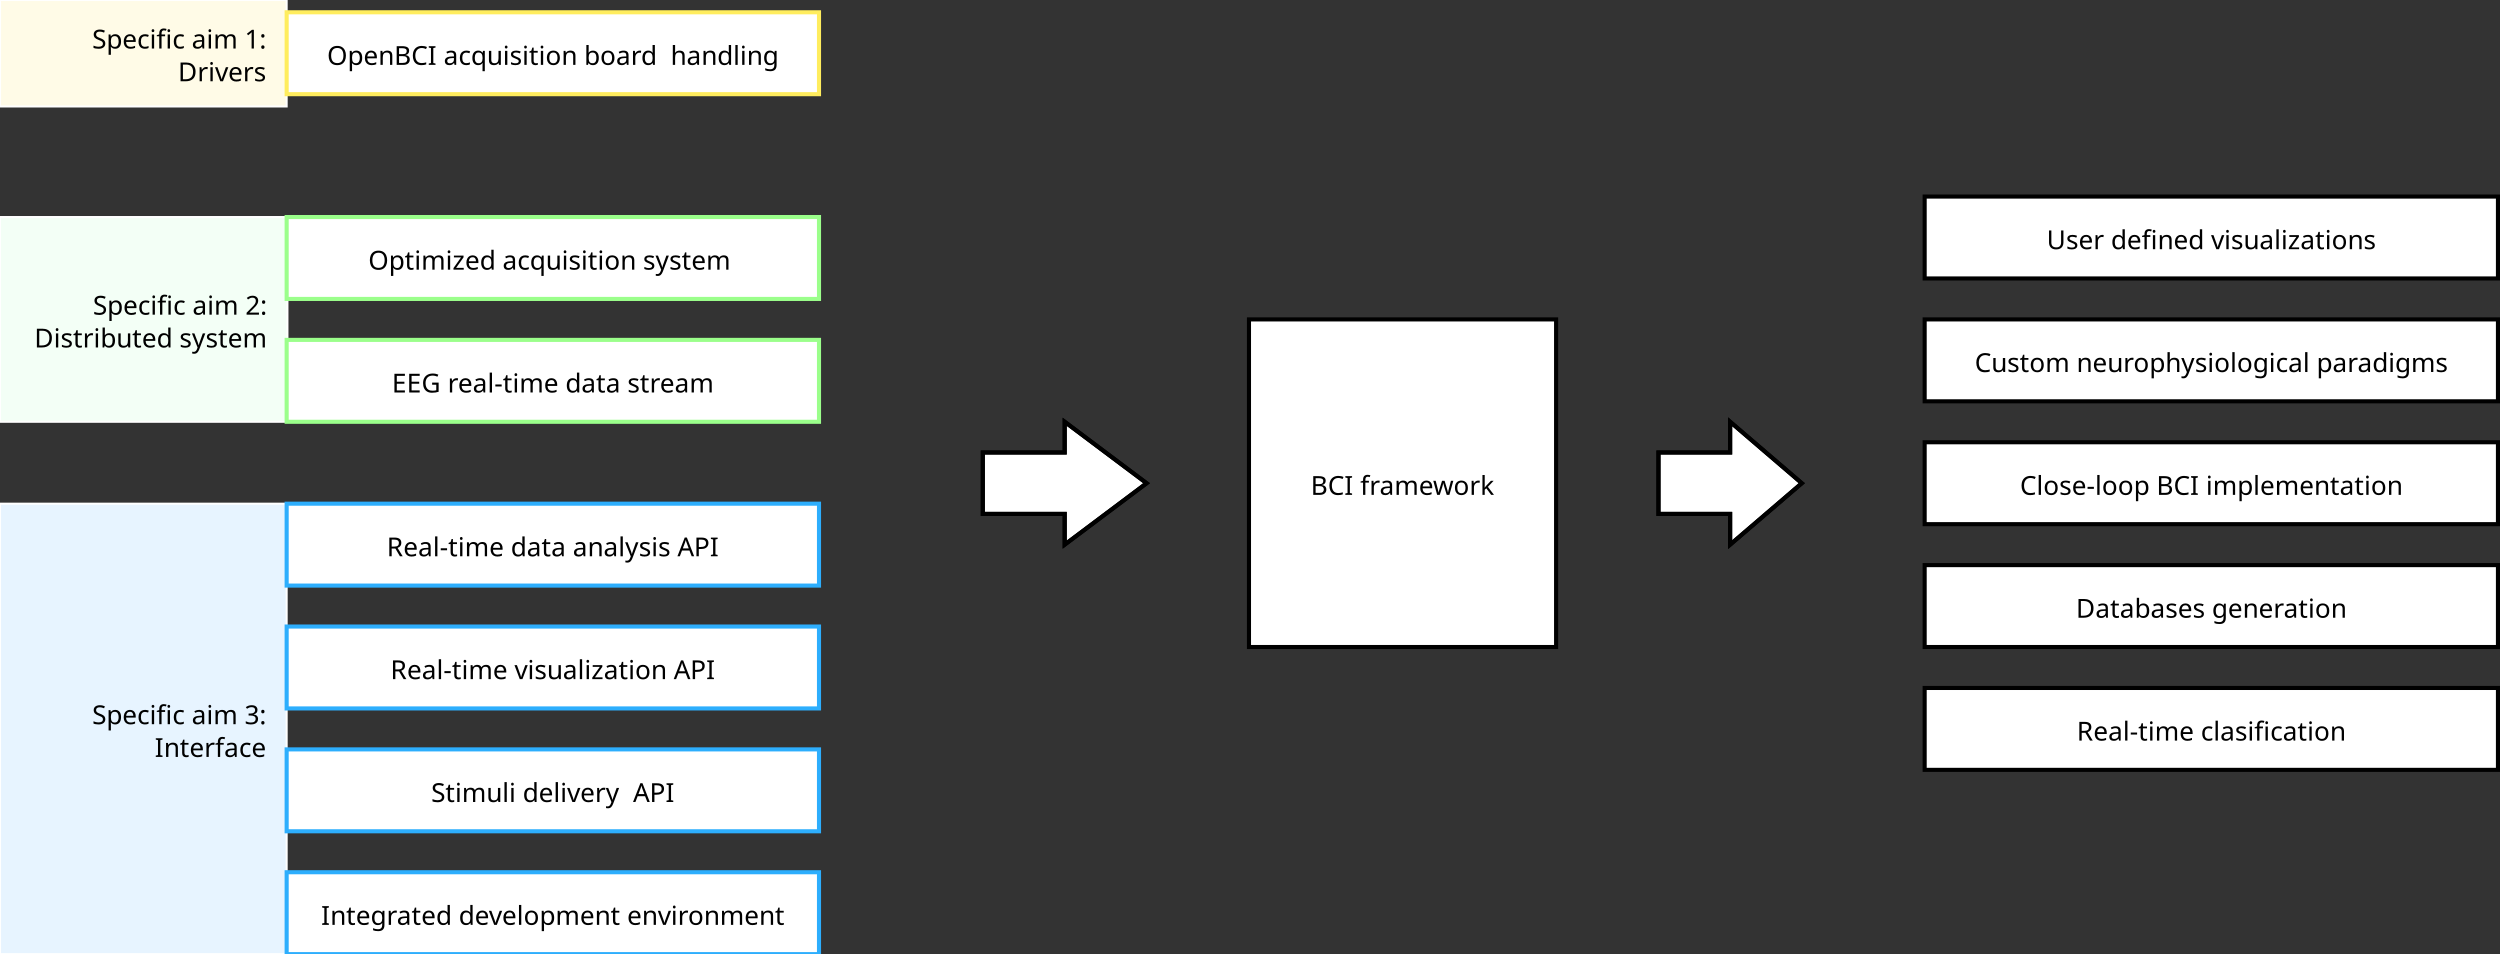 <?xml version="1.0" encoding="UTF-8" standalone="no"?>
<svg
   width="1221"
   height="466"
   viewBox="0 0 1221 466"
   version="1.1"
   id="svg1054"
   sodipodi:docname="outline.svg"
   inkscape:version="1.2 (dc2aedaf03, 2022-05-15)"
   xmlns:inkscape="http://www.inkscape.org/namespaces/inkscape"
   xmlns:sodipodi="http://sodipodi.sourceforge.net/DTD/sodipodi-0.dtd"
   xmlns:xlink="http://www.w3.org/1999/xlink"
   xmlns="http://www.w3.org/2000/svg"
   xmlns:svg="http://www.w3.org/2000/svg">
  <rect x="0" y="0" width="1221" height="466" fill="#333333" stroke="none"/>
  <sodipodi:namedview
     id="namedview1056"
     pagecolor="#ffffff"
     bordercolor="#000000"
     borderopacity="0.25"
     inkscape:showpageshadow="2"
     inkscape:pageopacity="0.0"
     inkscape:pagecheckerboard="0"
     inkscape:deskcolor="#d1d1d1"
     showgrid="false"
     inkscape:zoom="0.5028665"
     inkscape:cx="429.53746"
     inkscape:cy="489.19544"
     inkscape:window-width="1920"
     inkscape:window-height="1007"
     inkscape:window-x="1920"
     inkscape:window-y="0"
     inkscape:window-maximized="1"
     inkscape:current-layer="svg1054" />
  <defs
     id="defs134">
    <g
       id="g132">
      <g
         id="glyph-0-0">
        <path
           d="M 1.203 0 L 1.203 -9.141 L 6.469 -9.141 L 6.469 0 Z M 1.859 -0.656 L 5.812 -0.656 L 5.812 -8.484 L 1.859 -8.484 Z M 1.859 -0.656 "
           id="path2" />
      </g>
      <g
         id="glyph-0-1">
        <path
           d="M 6.422 -2.438 C 6.422 -1.633 6.125 -1.004 5.531 -0.547 C 4.945 -0.098 4.156 0.125 3.156 0.125 C 2.645 0.125 2.172 0.082 1.734 0 C 1.305 -0.07 0.945 -0.176 0.656 -0.312 L 0.656 -1.406 C 0.957 -1.27 1.336 -1.145 1.797 -1.031 C 2.254 -0.926 2.727 -0.875 3.219 -0.875 C 3.895 -0.875 4.406 -1.004 4.75 -1.266 C 5.094 -1.523 5.266 -1.883 5.266 -2.344 C 5.266 -2.645 5.203 -2.895 5.078 -3.094 C 4.953 -3.301 4.734 -3.488 4.422 -3.656 C 4.109 -3.832 3.676 -4.02 3.125 -4.219 C 2.344 -4.5 1.754 -4.844 1.359 -5.25 C 0.961 -5.664 0.766 -6.227 0.766 -6.938 C 0.766 -7.426 0.891 -7.844 1.141 -8.188 C 1.391 -8.531 1.734 -8.797 2.172 -8.984 C 2.609 -9.172 3.113 -9.266 3.688 -9.266 C 4.188 -9.266 4.645 -9.219 5.062 -9.125 C 5.477 -9.031 5.859 -8.906 6.203 -8.75 L 5.844 -7.766 C 5.531 -7.898 5.188 -8.016 4.812 -8.109 C 4.445 -8.203 4.062 -8.25 3.656 -8.25 C 3.082 -8.25 2.648 -8.129 2.359 -7.891 C 2.078 -7.648 1.938 -7.328 1.938 -6.922 C 1.938 -6.617 2 -6.363 2.125 -6.156 C 2.25 -5.945 2.457 -5.758 2.75 -5.594 C 3.039 -5.438 3.43 -5.266 3.922 -5.078 C 4.461 -4.879 4.914 -4.664 5.281 -4.438 C 5.656 -4.219 5.938 -3.945 6.125 -3.625 C 6.32 -3.312 6.422 -2.914 6.422 -2.438 Z M 6.422 -2.438 "
           id="path5" />
      </g>
      <g
         id="glyph-0-2">
        <path
           d="M 4.344 -6.984 C 5.195 -6.984 5.879 -6.688 6.391 -6.094 C 6.91 -5.508 7.172 -4.625 7.172 -3.438 C 7.172 -2.27 6.91 -1.383 6.391 -0.781 C 5.879 -0.176 5.195 0.125 4.344 0.125 C 3.812 0.125 3.375 0.023 3.031 -0.172 C 2.688 -0.367 2.414 -0.602 2.219 -0.875 L 2.141 -0.875 C 2.148 -0.727 2.164 -0.539 2.188 -0.312 C 2.207 -0.094 2.219 0.094 2.219 0.25 L 2.219 3.078 L 1.094 3.078 L 1.094 -6.859 L 2.016 -6.859 L 2.156 -5.922 L 2.219 -5.922 C 2.414 -6.223 2.68 -6.473 3.016 -6.672 C 3.348 -6.879 3.789 -6.984 4.344 -6.984 Z M 4.141 -6.047 C 3.441 -6.047 2.945 -5.848 2.656 -5.453 C 2.375 -5.055 2.227 -4.457 2.219 -3.656 L 2.219 -3.438 C 2.219 -2.594 2.352 -1.941 2.625 -1.484 C 2.906 -1.035 3.422 -0.812 4.172 -0.812 C 4.586 -0.812 4.93 -0.926 5.203 -1.156 C 5.473 -1.383 5.672 -1.695 5.797 -2.094 C 5.93 -2.488 6 -2.941 6 -3.453 C 6 -4.234 5.848 -4.859 5.547 -5.328 C 5.242 -5.805 4.773 -6.047 4.141 -6.047 Z M 4.141 -6.047 "
           id="path8" />
      </g>
      <g
         id="glyph-0-3">
        <path
           d="M 3.734 -6.984 C 4.328 -6.984 4.832 -6.852 5.25 -6.594 C 5.676 -6.344 6 -5.984 6.219 -5.516 C 6.445 -5.055 6.562 -4.516 6.562 -3.891 L 6.562 -3.219 L 1.875 -3.219 C 1.883 -2.438 2.078 -1.844 2.453 -1.438 C 2.836 -1.031 3.375 -0.828 4.062 -0.828 C 4.488 -0.828 4.867 -0.867 5.203 -0.953 C 5.547 -1.035 5.895 -1.156 6.25 -1.312 L 6.25 -0.312 C 5.906 -0.164 5.562 -0.055 5.219 0.016 C 4.875 0.086 4.469 0.125 4 0.125 C 3.352 0.125 2.781 -0.004 2.281 -0.266 C 1.781 -0.535 1.391 -0.93 1.109 -1.453 C 0.836 -1.973 0.703 -2.613 0.703 -3.375 C 0.703 -4.125 0.828 -4.766 1.078 -5.297 C 1.328 -5.836 1.68 -6.254 2.141 -6.547 C 2.598 -6.836 3.129 -6.984 3.734 -6.984 Z M 3.719 -6.062 C 3.188 -6.062 2.766 -5.891 2.453 -5.547 C 2.141 -5.203 1.953 -4.723 1.891 -4.109 L 5.391 -4.109 C 5.379 -4.691 5.238 -5.16 4.969 -5.516 C 4.707 -5.879 4.289 -6.062 3.719 -6.062 Z M 3.719 -6.062 "
           id="path11" />
      </g>
      <g
         id="glyph-0-4">
        <path
           d="M 3.844 0.125 C 3.238 0.125 2.695 0.004 2.219 -0.234 C 1.75 -0.484 1.379 -0.867 1.109 -1.391 C 0.836 -1.91 0.703 -2.578 0.703 -3.391 C 0.703 -4.234 0.844 -4.922 1.125 -5.453 C 1.406 -5.984 1.785 -6.367 2.266 -6.609 C 2.754 -6.859 3.305 -6.984 3.922 -6.984 C 4.266 -6.984 4.598 -6.945 4.922 -6.875 C 5.242 -6.801 5.508 -6.711 5.719 -6.609 L 5.375 -5.688 C 5.164 -5.758 4.926 -5.828 4.656 -5.891 C 4.383 -5.961 4.129 -6 3.891 -6 C 2.547 -6 1.875 -5.133 1.875 -3.406 C 1.875 -2.57 2.035 -1.938 2.359 -1.5 C 2.691 -1.062 3.18 -0.844 3.828 -0.844 C 4.203 -0.844 4.531 -0.879 4.812 -0.953 C 5.102 -1.035 5.367 -1.129 5.609 -1.234 L 5.609 -0.25 C 5.379 -0.125 5.125 -0.031 4.844 0.031 C 4.562 0.094 4.227 0.125 3.844 0.125 Z M 3.844 0.125 "
           id="path14" />
      </g>
      <g
         id="glyph-0-5">
        <path
           d="M 1.656 -9.438 C 1.832 -9.438 1.984 -9.375 2.109 -9.25 C 2.242 -9.133 2.312 -8.957 2.312 -8.719 C 2.312 -8.477 2.242 -8.297 2.109 -8.172 C 1.984 -8.055 1.832 -8 1.656 -8 C 1.469 -8 1.312 -8.055 1.188 -8.172 C 1.062 -8.297 1 -8.477 1 -8.719 C 1 -8.957 1.062 -9.133 1.188 -9.25 C 1.312 -9.375 1.469 -9.438 1.656 -9.438 Z M 2.219 -6.859 L 2.219 0 L 1.094 0 L 1.094 -6.859 Z M 2.219 -6.859 "
           id="path17" />
      </g>
      <g
         id="glyph-0-6">
        <path
           d="M 4.25 -5.984 L 2.516 -5.984 L 2.516 0 L 1.391 0 L 1.391 -5.984 L 0.188 -5.984 L 0.188 -6.516 L 1.391 -6.891 L 1.391 -7.297 C 1.391 -8.18 1.586 -8.816 1.984 -9.203 C 2.379 -9.598 2.926 -9.797 3.625 -9.797 C 3.895 -9.797 4.141 -9.77 4.359 -9.719 C 4.586 -9.676 4.785 -9.625 4.953 -9.562 L 4.656 -8.672 C 4.52 -8.711 4.363 -8.754 4.188 -8.797 C 4.008 -8.848 3.828 -8.875 3.641 -8.875 C 3.266 -8.875 2.984 -8.742 2.797 -8.484 C 2.609 -8.234 2.516 -7.844 2.516 -7.312 L 2.516 -6.859 L 4.25 -6.859 Z M 6.062 -9.438 C 6.238 -9.438 6.391 -9.375 6.516 -9.25 C 6.648 -9.133 6.719 -8.957 6.719 -8.719 C 6.719 -8.477 6.648 -8.297 6.516 -8.172 C 6.391 -8.055 6.238 -8 6.062 -8 C 5.875 -8 5.719 -8.055 5.594 -8.172 C 5.469 -8.297 5.406 -8.477 5.406 -8.719 C 5.406 -8.957 5.469 -9.133 5.594 -9.25 C 5.719 -9.375 5.875 -9.438 6.062 -9.438 Z M 6.625 -6.859 L 6.625 0 L 5.5 0 L 5.5 -6.859 Z M 6.625 -6.859 "
           id="path20" />
      </g>
      <g
         id="glyph-0-7" />
      <g
         id="glyph-0-8">
        <path
           d="M 3.688 -6.969 C 4.52 -6.969 5.133 -6.785 5.531 -6.422 C 5.938 -6.055 6.141 -5.473 6.141 -4.672 L 6.141 0 L 5.328 0 L 5.109 -0.969 L 5.062 -0.969 C 4.758 -0.594 4.441 -0.316 4.109 -0.141 C 3.785 0.035 3.332 0.125 2.75 0.125 C 2.125 0.125 1.609 -0.035 1.203 -0.359 C 0.797 -0.691 0.594 -1.207 0.594 -1.906 C 0.594 -2.594 0.859 -3.117 1.391 -3.484 C 1.93 -3.859 2.758 -4.062 3.875 -4.094 L 5.047 -4.141 L 5.047 -4.547 C 5.047 -5.117 4.922 -5.516 4.672 -5.734 C 4.422 -5.953 4.07 -6.062 3.625 -6.062 C 3.258 -6.062 2.914 -6.008 2.594 -5.906 C 2.27 -5.801 1.969 -5.68 1.688 -5.547 L 1.344 -6.391 C 1.645 -6.547 2 -6.68 2.406 -6.797 C 2.812 -6.91 3.238 -6.969 3.688 -6.969 Z M 4.016 -3.312 C 3.16 -3.281 2.566 -3.145 2.234 -2.906 C 1.91 -2.664 1.75 -2.328 1.75 -1.891 C 1.75 -1.504 1.863 -1.223 2.094 -1.047 C 2.332 -0.867 2.633 -0.781 3 -0.781 C 3.582 -0.781 4.066 -0.938 4.453 -1.25 C 4.836 -1.57 5.031 -2.066 5.031 -2.734 L 5.031 -3.359 Z M 4.016 -3.312 "
           id="path24" />
      </g>
      <g
         id="glyph-0-9">
        <path
           d="M 8.609 -6.984 C 9.391 -6.984 9.969 -6.785 10.344 -6.391 C 10.727 -5.992 10.922 -5.352 10.922 -4.469 L 10.922 0 L 9.812 0 L 9.812 -4.422 C 9.812 -5.504 9.348 -6.047 8.422 -6.047 C 7.754 -6.047 7.273 -5.852 6.984 -5.469 C 6.703 -5.082 6.562 -4.52 6.562 -3.781 L 6.562 0 L 5.453 0 L 5.453 -4.422 C 5.453 -5.504 4.984 -6.047 4.047 -6.047 C 3.348 -6.047 2.867 -5.832 2.609 -5.406 C 2.348 -4.977 2.219 -4.363 2.219 -3.562 L 2.219 0 L 1.094 0 L 1.094 -6.859 L 2 -6.859 L 2.156 -5.922 L 2.234 -5.922 C 2.441 -6.285 2.727 -6.551 3.094 -6.719 C 3.457 -6.895 3.844 -6.984 4.25 -6.984 C 5.32 -6.984 6.02 -6.598 6.344 -5.828 L 6.406 -5.828 C 6.633 -6.223 6.945 -6.516 7.344 -6.703 C 7.75 -6.891 8.172 -6.984 8.609 -6.984 Z M 8.609 -6.984 "
           id="path27" />
      </g>
      <g
         id="glyph-0-10">
        <path
           d="M 4.547 0 L 3.438 0 L 3.438 -6.391 C 3.438 -6.754 3.441 -7.047 3.453 -7.266 C 3.461 -7.484 3.477 -7.711 3.5 -7.953 C 3.352 -7.816 3.223 -7.703 3.109 -7.609 C 3.004 -7.516 2.867 -7.395 2.703 -7.25 L 1.734 -6.469 L 1.141 -7.219 L 3.609 -9.141 L 4.547 -9.141 Z M 4.547 0 "
           id="path30" />
      </g>
      <g
         id="glyph-0-11">
        <path
           d="M 0.922 -6.172 C 0.922 -6.492 0.992 -6.719 1.141 -6.844 C 1.297 -6.969 1.484 -7.031 1.703 -7.031 C 1.922 -7.031 2.109 -6.969 2.266 -6.844 C 2.43 -6.719 2.516 -6.492 2.516 -6.172 C 2.516 -5.859 2.43 -5.633 2.266 -5.5 C 2.109 -5.363 1.922 -5.297 1.703 -5.297 C 1.484 -5.297 1.297 -5.363 1.141 -5.5 C 0.992 -5.633 0.922 -5.859 0.922 -6.172 Z M 0.922 -0.688 C 0.922 -1.008 0.992 -1.234 1.141 -1.359 C 1.297 -1.484 1.484 -1.547 1.703 -1.547 C 1.922 -1.547 2.109 -1.484 2.266 -1.359 C 2.43 -1.234 2.516 -1.008 2.516 -0.688 C 2.516 -0.383 2.43 -0.164 2.266 -0.031 C 2.109 0.102 1.922 0.172 1.703 0.172 C 1.484 0.172 1.297 0.102 1.141 -0.031 C 0.992 -0.164 0.922 -0.383 0.922 -0.688 Z M 0.922 -0.688 "
           id="path33" />
      </g>
      <g
         id="glyph-0-12">
        <path
           d="M 8.562 -4.656 C 8.562 -3.113 8.141 -1.953 7.297 -1.172 C 6.461 -0.391 5.289 0 3.781 0 L 1.234 0 L 1.234 -9.141 L 4.062 -9.141 C 4.977 -9.141 5.77 -8.969 6.438 -8.625 C 7.113 -8.281 7.633 -7.773 8 -7.109 C 8.375 -6.453 8.562 -5.633 8.562 -4.656 Z M 7.344 -4.625 C 7.344 -5.844 7.039 -6.734 6.438 -7.297 C 5.844 -7.867 4.992 -8.156 3.891 -8.156 L 2.391 -8.156 L 2.391 -0.984 L 3.641 -0.984 C 6.109 -0.984 7.344 -2.195 7.344 -4.625 Z M 7.344 -4.625 "
           id="path36" />
      </g>
      <g
         id="glyph-0-13">
        <path
           d="M 4.281 -6.984 C 4.414 -6.984 4.555 -6.977 4.703 -6.969 C 4.848 -6.957 4.977 -6.938 5.094 -6.906 L 4.953 -5.875 C 4.836 -5.895 4.711 -5.914 4.578 -5.938 C 4.453 -5.957 4.328 -5.969 4.203 -5.969 C 3.859 -5.969 3.531 -5.867 3.219 -5.672 C 2.914 -5.484 2.672 -5.211 2.484 -4.859 C 2.305 -4.516 2.219 -4.113 2.219 -3.656 L 2.219 0 L 1.094 0 L 1.094 -6.859 L 2.016 -6.859 L 2.141 -5.609 L 2.188 -5.609 C 2.406 -5.984 2.691 -6.305 3.047 -6.578 C 3.398 -6.848 3.812 -6.984 4.281 -6.984 Z M 4.281 -6.984 "
           id="path39" />
      </g>
      <g
         id="glyph-0-14">
        <path
           d="M 2.594 0 L 0 -6.859 L 1.203 -6.859 L 2.656 -2.812 C 2.727 -2.625 2.801 -2.414 2.875 -2.188 C 2.957 -1.957 3.023 -1.738 3.078 -1.531 C 3.141 -1.32 3.188 -1.145 3.219 -1 L 3.266 -1 C 3.297 -1.145 3.344 -1.32 3.406 -1.531 C 3.469 -1.75 3.539 -1.973 3.625 -2.203 C 3.707 -2.43 3.781 -2.633 3.844 -2.812 L 5.297 -6.859 L 6.5 -6.859 L 3.891 0 Z M 2.594 0 "
           id="path42" />
      </g>
      <g
         id="glyph-0-15">
        <path
           d="M 5.547 -1.891 C 5.547 -1.223 5.297 -0.719 4.797 -0.375 C 4.305 -0.039 3.645 0.125 2.812 0.125 C 2.332 0.125 1.922 0.082 1.578 0 C 1.234 -0.07 0.93 -0.176 0.672 -0.312 L 0.672 -1.328 C 0.941 -1.191 1.27 -1.066 1.656 -0.953 C 2.039 -0.836 2.438 -0.781 2.844 -0.781 C 3.414 -0.781 3.828 -0.867 4.078 -1.047 C 4.336 -1.234 4.469 -1.484 4.469 -1.797 C 4.469 -1.961 4.422 -2.113 4.328 -2.25 C 4.234 -2.383 4.062 -2.52 3.812 -2.656 C 3.57 -2.789 3.227 -2.945 2.781 -3.125 C 2.332 -3.289 1.953 -3.457 1.641 -3.625 C 1.328 -3.801 1.082 -4.008 0.906 -4.25 C 0.738 -4.488 0.656 -4.797 0.656 -5.172 C 0.656 -5.754 0.891 -6.203 1.359 -6.516 C 1.836 -6.828 2.457 -6.984 3.219 -6.984 C 3.645 -6.984 4.035 -6.941 4.391 -6.859 C 4.754 -6.785 5.094 -6.676 5.406 -6.531 L 5.031 -5.625 C 4.738 -5.75 4.43 -5.852 4.109 -5.938 C 3.797 -6.02 3.473 -6.062 3.141 -6.062 C 2.68 -6.062 2.332 -5.988 2.094 -5.844 C 1.852 -5.695 1.734 -5.492 1.734 -5.234 C 1.734 -5.047 1.785 -4.883 1.891 -4.75 C 2.004 -4.625 2.191 -4.5 2.453 -4.375 C 2.711 -4.25 3.062 -4.098 3.5 -3.922 C 3.926 -3.766 4.289 -3.598 4.594 -3.422 C 4.906 -3.254 5.141 -3.047 5.297 -2.797 C 5.461 -2.555 5.547 -2.254 5.547 -1.891 Z M 5.547 -1.891 "
           id="path45" />
      </g>
      <g
         id="glyph-0-16">
        <path
           d="M 6.656 0 L 0.609 0 L 0.609 -0.938 L 3 -3.359 C 3.469 -3.816 3.859 -4.223 4.172 -4.578 C 4.484 -4.941 4.719 -5.297 4.875 -5.641 C 5.039 -5.984 5.125 -6.359 5.125 -6.766 C 5.125 -7.273 4.973 -7.66 4.672 -7.922 C 4.379 -8.18 3.992 -8.312 3.516 -8.312 C 3.078 -8.312 2.688 -8.234 2.344 -8.078 C 2.008 -7.922 1.664 -7.707 1.312 -7.438 L 0.719 -8.188 C 1.07 -8.488 1.484 -8.742 1.953 -8.953 C 2.422 -9.16 2.941 -9.266 3.516 -9.266 C 4.367 -9.266 5.039 -9.047 5.531 -8.609 C 6.031 -8.18 6.281 -7.586 6.281 -6.828 C 6.281 -6.348 6.18 -5.898 5.984 -5.484 C 5.785 -5.066 5.508 -4.656 5.156 -4.25 C 4.812 -3.844 4.406 -3.41 3.938 -2.953 L 2.031 -1.078 L 2.031 -1.031 L 6.656 -1.031 Z M 6.656 0 "
           id="path48" />
      </g>
      <g
         id="glyph-0-17">
        <path
           d="M 3.375 -0.797 C 3.551 -0.797 3.727 -0.812 3.906 -0.844 C 4.082 -0.875 4.227 -0.906 4.344 -0.938 L 4.344 -0.078 C 4.219 -0.016 4.047 0.031 3.828 0.062 C 3.609 0.102 3.395 0.125 3.188 0.125 C 2.832 0.125 2.5 0.062 2.188 -0.062 C 1.883 -0.188 1.641 -0.398 1.453 -0.703 C 1.266 -1.016 1.172 -1.445 1.172 -2 L 1.172 -5.984 L 0.203 -5.984 L 0.203 -6.531 L 1.188 -6.969 L 1.641 -8.438 L 2.297 -8.438 L 2.297 -6.859 L 4.281 -6.859 L 4.281 -5.984 L 2.297 -5.984 L 2.297 -2.016 C 2.297 -1.598 2.395 -1.289 2.594 -1.094 C 2.801 -0.895 3.062 -0.797 3.375 -0.797 Z M 3.375 -0.797 "
           id="path51" />
      </g>
      <g
         id="glyph-0-18">
        <path
           d="M 2.219 -7.359 C 2.219 -7.066 2.207 -6.797 2.188 -6.547 C 2.176 -6.297 2.164 -6.098 2.156 -5.953 L 2.219 -5.953 C 2.414 -6.242 2.68 -6.484 3.016 -6.672 C 3.359 -6.867 3.801 -6.969 4.344 -6.969 C 5.195 -6.969 5.879 -6.672 6.391 -6.078 C 6.91 -5.492 7.172 -4.609 7.172 -3.422 C 7.172 -2.242 6.91 -1.359 6.391 -0.766 C 5.867 -0.172 5.188 0.125 4.344 0.125 C 3.801 0.125 3.359 0.031 3.016 -0.156 C 2.68 -0.352 2.414 -0.594 2.219 -0.875 L 2.125 -0.875 L 1.891 0 L 1.094 0 L 1.094 -9.719 L 2.219 -9.719 Z M 4.141 -6.047 C 3.422 -6.047 2.922 -5.832 2.641 -5.406 C 2.359 -4.988 2.219 -4.344 2.219 -3.469 L 2.219 -3.422 C 2.219 -2.578 2.352 -1.93 2.625 -1.484 C 2.906 -1.035 3.422 -0.812 4.172 -0.812 C 4.785 -0.812 5.242 -1.035 5.547 -1.484 C 5.848 -1.93 6 -2.582 6 -3.438 C 6 -5.176 5.379 -6.047 4.141 -6.047 Z M 4.141 -6.047 "
           id="path54" />
      </g>
      <g
         id="glyph-0-19">
        <path
           d="M 6.828 -6.859 L 6.828 0 L 5.906 0 L 5.734 -0.906 L 5.688 -0.906 C 5.457 -0.551 5.145 -0.289 4.75 -0.125 C 4.363 0.039 3.945 0.125 3.5 0.125 C 2.676 0.125 2.055 -0.07 1.641 -0.469 C 1.223 -0.863 1.016 -1.5 1.016 -2.375 L 1.016 -6.859 L 2.156 -6.859 L 2.156 -2.438 C 2.156 -1.352 2.66 -0.812 3.672 -0.812 C 4.43 -0.812 4.957 -1.02 5.25 -1.438 C 5.539 -1.863 5.688 -2.477 5.688 -3.281 L 5.688 -6.859 Z M 6.828 -6.859 "
           id="path57" />
      </g>
      <g
         id="glyph-0-20">
        <path
           d="M 3.516 0.125 C 2.66 0.125 1.977 -0.172 1.469 -0.766 C 0.957 -1.359 0.703 -2.242 0.703 -3.422 C 0.703 -4.598 0.957 -5.484 1.469 -6.078 C 1.988 -6.68 2.676 -6.984 3.531 -6.984 C 4.062 -6.984 4.492 -6.883 4.828 -6.688 C 5.172 -6.5 5.445 -6.258 5.656 -5.969 L 5.734 -5.969 C 5.723 -6.082 5.707 -6.25 5.688 -6.469 C 5.664 -6.688 5.656 -6.859 5.656 -6.984 L 5.656 -9.719 L 6.781 -9.719 L 6.781 0 L 5.875 0 L 5.703 -0.922 L 5.656 -0.922 C 5.445 -0.629 5.172 -0.379 4.828 -0.172 C 4.492 0.023 4.055 0.125 3.516 0.125 Z M 3.703 -0.812 C 4.422 -0.812 4.926 -1.008 5.219 -1.406 C 5.52 -1.801 5.672 -2.398 5.672 -3.203 L 5.672 -3.406 C 5.672 -4.258 5.531 -4.91 5.25 -5.359 C 4.969 -5.816 4.445 -6.047 3.688 -6.047 C 3.082 -6.047 2.629 -5.805 2.328 -5.328 C 2.023 -4.848 1.875 -4.203 1.875 -3.391 C 1.875 -2.566 2.023 -1.93 2.328 -1.484 C 2.629 -1.035 3.086 -0.812 3.703 -0.812 Z M 3.703 -0.812 "
           id="path60" />
      </g>
      <g
         id="glyph-0-21">
        <path
           d="M 0.016 -6.859 L 1.219 -6.859 L 2.703 -2.953 C 2.828 -2.609 2.941 -2.281 3.047 -1.969 C 3.148 -1.664 3.227 -1.375 3.281 -1.094 L 3.328 -1.094 C 3.379 -1.301 3.457 -1.578 3.562 -1.922 C 3.676 -2.266 3.797 -2.613 3.922 -2.969 L 5.312 -6.859 L 6.531 -6.859 L 3.578 0.953 C 3.336 1.598 3.023 2.113 2.641 2.5 C 2.266 2.883 1.742 3.078 1.078 3.078 C 0.867 3.078 0.688 3.062 0.531 3.031 C 0.383 3.008 0.254 2.988 0.141 2.969 L 0.141 2.078 C 0.234 2.086 0.344 2.102 0.469 2.125 C 0.602 2.145 0.742 2.156 0.891 2.156 C 1.285 2.156 1.602 2.039 1.844 1.812 C 2.094 1.594 2.285 1.301 2.422 0.938 L 2.781 0.031 Z M 0.016 -6.859 "
           id="path63" />
      </g>
      <g
         id="glyph-0-22">
        <path
           d="M 6.312 -7 C 6.312 -6.383 6.141 -5.895 5.797 -5.531 C 5.453 -5.164 4.992 -4.926 4.422 -4.812 L 4.422 -4.766 C 5.148 -4.672 5.691 -4.438 6.047 -4.062 C 6.41 -3.688 6.594 -3.195 6.594 -2.594 C 6.594 -2.062 6.469 -1.586 6.219 -1.172 C 5.969 -0.766 5.582 -0.445 5.062 -0.219 C 4.551 0.008 3.891 0.125 3.078 0.125 C 2.609 0.125 2.164 0.086 1.75 0.016 C 1.344 -0.055 0.953 -0.188 0.578 -0.375 L 0.578 -1.422 C 0.961 -1.234 1.375 -1.082 1.812 -0.969 C 2.258 -0.863 2.688 -0.812 3.094 -0.812 C 3.914 -0.812 4.504 -0.973 4.859 -1.297 C 5.223 -1.617 5.406 -2.062 5.406 -2.625 C 5.406 -3.195 5.18 -3.609 4.734 -3.859 C 4.285 -4.109 3.66 -4.234 2.859 -4.234 L 1.969 -4.234 L 1.969 -5.203 L 2.859 -5.203 C 3.617 -5.203 4.191 -5.359 4.578 -5.672 C 4.961 -5.984 5.156 -6.398 5.156 -6.922 C 5.156 -7.367 5.004 -7.711 4.703 -7.953 C 4.41 -8.191 4.008 -8.312 3.5 -8.312 C 3 -8.312 2.57 -8.238 2.219 -8.094 C 1.875 -7.957 1.531 -7.773 1.188 -7.547 L 0.625 -8.312 C 0.945 -8.57 1.348 -8.797 1.828 -8.984 C 2.316 -9.172 2.867 -9.266 3.484 -9.266 C 4.43 -9.266 5.141 -9.051 5.609 -8.625 C 6.078 -8.195 6.312 -7.656 6.312 -7 Z M 6.312 -7 "
           id="path66" />
      </g>
      <g
         id="glyph-0-23">
        <path
           d="M 3.812 0 L 0.516 0 L 0.516 -0.672 L 1.594 -0.906 L 1.594 -8.219 L 0.516 -8.469 L 0.516 -9.141 L 3.812 -9.141 L 3.812 -8.469 L 2.734 -8.219 L 2.734 -0.906 L 3.812 -0.672 Z M 3.812 0 "
           id="path69" />
      </g>
      <g
         id="glyph-0-24">
        <path
           d="M 4.391 -6.984 C 5.211 -6.984 5.832 -6.785 6.25 -6.391 C 6.664 -5.992 6.875 -5.352 6.875 -4.469 L 6.875 0 L 5.766 0 L 5.766 -4.391 C 5.766 -5.492 5.25 -6.047 4.219 -6.047 C 3.457 -6.047 2.93 -5.832 2.641 -5.406 C 2.359 -4.977 2.219 -4.363 2.219 -3.562 L 2.219 0 L 1.094 0 L 1.094 -6.859 L 2 -6.859 L 2.156 -5.922 L 2.234 -5.922 C 2.453 -6.285 2.754 -6.551 3.141 -6.719 C 3.535 -6.895 3.953 -6.984 4.391 -6.984 Z M 4.391 -6.984 "
           id="path72" />
      </g>
      <g
         id="glyph-0-25">
        <path
           d="M 4.25 -5.984 L 2.516 -5.984 L 2.516 0 L 1.391 0 L 1.391 -5.984 L 0.188 -5.984 L 0.188 -6.516 L 1.391 -6.891 L 1.391 -7.297 C 1.391 -8.18 1.586 -8.816 1.984 -9.203 C 2.379 -9.598 2.926 -9.797 3.625 -9.797 C 3.895 -9.797 4.141 -9.77 4.359 -9.719 C 4.586 -9.676 4.785 -9.625 4.953 -9.562 L 4.656 -8.672 C 4.52 -8.711 4.363 -8.754 4.188 -8.797 C 4.008 -8.848 3.828 -8.875 3.641 -8.875 C 3.266 -8.875 2.984 -8.742 2.797 -8.484 C 2.609 -8.234 2.516 -7.844 2.516 -7.312 L 2.516 -6.859 L 4.25 -6.859 Z M 4.25 -5.984 "
           id="path75" />
      </g>
      <g
         id="glyph-0-26">
        <path
           d="M 9.219 -4.578 C 9.219 -3.629 9.055 -2.801 8.734 -2.094 C 8.41 -1.395 7.938 -0.848 7.312 -0.453 C 6.695 -0.066 5.926 0.125 5 0.125 C 4.051 0.125 3.266 -0.066 2.641 -0.453 C 2.016 -0.848 1.547 -1.398 1.234 -2.109 C 0.93 -2.816 0.781 -3.645 0.781 -4.594 C 0.781 -5.531 0.93 -6.348 1.234 -7.047 C 1.547 -7.742 2.016 -8.289 2.641 -8.688 C 3.266 -9.082 4.055 -9.281 5.016 -9.281 C 5.93 -9.281 6.695 -9.082 7.312 -8.688 C 7.938 -8.301 8.41 -7.754 8.734 -7.047 C 9.055 -6.348 9.219 -5.523 9.219 -4.578 Z M 2 -4.578 C 2 -3.43 2.238 -2.523 2.719 -1.859 C 3.207 -1.203 3.969 -0.875 5 -0.875 C 6.039 -0.875 6.801 -1.203 7.281 -1.859 C 7.758 -2.523 8 -3.43 8 -4.578 C 8 -5.734 7.758 -6.633 7.281 -7.281 C 6.801 -7.938 6.047 -8.266 5.016 -8.266 C 3.984 -8.266 3.223 -7.938 2.734 -7.281 C 2.242 -6.633 2 -5.734 2 -4.578 Z M 2 -4.578 "
           id="path78" />
      </g>
      <g
         id="glyph-0-27">
        <path
           d="M 3.859 -9.141 C 4.992 -9.141 5.852 -8.969 6.438 -8.625 C 7.02 -8.289 7.312 -7.707 7.312 -6.875 C 7.312 -6.332 7.16 -5.883 6.859 -5.531 C 6.566 -5.176 6.141 -4.945 5.578 -4.844 L 5.578 -4.781 C 5.961 -4.727 6.312 -4.617 6.625 -4.453 C 6.938 -4.285 7.18 -4.051 7.359 -3.75 C 7.535 -3.457 7.625 -3.07 7.625 -2.594 C 7.625 -1.77 7.336 -1.129 6.766 -0.672 C 6.203 -0.223 5.43 0 4.453 0 L 1.234 0 L 1.234 -9.141 Z M 4.078 -5.25 C 4.867 -5.25 5.406 -5.375 5.688 -5.625 C 5.977 -5.875 6.125 -6.25 6.125 -6.75 C 6.125 -7.25 5.945 -7.609 5.594 -7.828 C 5.238 -8.047 4.676 -8.156 3.906 -8.156 L 2.391 -8.156 L 2.391 -5.25 Z M 2.391 -4.281 L 2.391 -0.969 L 4.234 -0.969 C 5.047 -0.969 5.609 -1.125 5.922 -1.438 C 6.242 -1.758 6.406 -2.176 6.406 -2.688 C 6.406 -3.164 6.238 -3.551 5.906 -3.844 C 5.57 -4.133 4.984 -4.281 4.141 -4.281 Z M 2.391 -4.281 "
           id="path81" />
      </g>
      <g
         id="glyph-0-28">
        <path
           d="M 5.156 -8.25 C 4.176 -8.25 3.406 -7.922 2.844 -7.266 C 2.281 -6.609 2 -5.707 2 -4.562 C 2 -3.426 2.258 -2.531 2.781 -1.875 C 3.312 -1.219 4.098 -0.891 5.141 -0.891 C 5.547 -0.891 5.926 -0.922 6.281 -0.984 C 6.645 -1.055 6.992 -1.141 7.328 -1.234 L 7.328 -0.25 C 6.992 -0.113 6.645 -0.02 6.281 0.031 C 5.914 0.094 5.484 0.125 4.984 0.125 C 4.047 0.125 3.266 -0.066 2.641 -0.453 C 2.023 -0.836 1.562 -1.379 1.25 -2.078 C 0.938 -2.785 0.781 -3.617 0.781 -4.578 C 0.781 -5.504 0.945 -6.316 1.281 -7.016 C 1.625 -7.723 2.125 -8.273 2.781 -8.672 C 3.438 -9.066 4.234 -9.266 5.172 -9.266 C 6.129 -9.266 6.969 -9.086 7.688 -8.734 L 7.234 -7.75 C 6.953 -7.883 6.633 -8 6.281 -8.094 C 5.938 -8.195 5.562 -8.25 5.156 -8.25 Z M 5.156 -8.25 "
           id="path84" />
      </g>
      <g
         id="glyph-0-29">
        <path
           d="M 5.656 0.141 C 5.656 -0.016 5.66 -0.191 5.672 -0.391 C 5.68 -0.598 5.695 -0.773 5.719 -0.922 L 5.641 -0.922 C 5.441 -0.629 5.172 -0.379 4.828 -0.172 C 4.484 0.023 4.039 0.125 3.5 0.125 C 2.664 0.125 1.988 -0.172 1.469 -0.766 C 0.957 -1.359 0.703 -2.242 0.703 -3.422 C 0.703 -4.598 0.961 -5.484 1.484 -6.078 C 2.016 -6.68 2.695 -6.984 3.531 -6.984 C 4.07 -6.984 4.508 -6.879 4.844 -6.672 C 5.188 -6.473 5.461 -6.223 5.672 -5.922 L 5.719 -5.922 L 5.891 -6.859 L 6.781 -6.859 L 6.781 3.078 L 5.656 3.078 Z M 3.719 -0.812 C 4.414 -0.812 4.91 -1.004 5.203 -1.391 C 5.504 -1.773 5.66 -2.367 5.672 -3.172 L 5.672 -3.406 C 5.672 -4.27 5.523 -4.926 5.234 -5.375 C 4.941 -5.82 4.426 -6.047 3.688 -6.047 C 3.07 -6.047 2.613 -5.805 2.312 -5.328 C 2.02 -4.848 1.875 -4.203 1.875 -3.391 C 1.875 -2.578 2.023 -1.941 2.328 -1.484 C 2.629 -1.035 3.094 -0.812 3.719 -0.812 Z M 3.719 -0.812 "
           id="path87" />
      </g>
      <g
         id="glyph-0-30">
        <path
           d="M 7.047 -3.438 C 7.047 -2.301 6.758 -1.422 6.188 -0.797 C 5.613 -0.18 4.836 0.125 3.859 0.125 C 3.242 0.125 2.695 -0.008 2.219 -0.281 C 1.75 -0.562 1.379 -0.969 1.109 -1.5 C 0.836 -2.031 0.703 -2.676 0.703 -3.438 C 0.703 -4.57 0.988 -5.445 1.562 -6.062 C 2.133 -6.676 2.91 -6.984 3.891 -6.984 C 4.516 -6.984 5.062 -6.844 5.531 -6.562 C 6.008 -6.289 6.379 -5.891 6.641 -5.359 C 6.91 -4.836 7.047 -4.195 7.047 -3.438 Z M 1.875 -3.438 C 1.875 -2.633 2.031 -1.992 2.344 -1.516 C 2.664 -1.047 3.176 -0.812 3.875 -0.812 C 4.562 -0.812 5.066 -1.047 5.391 -1.516 C 5.723 -1.992 5.891 -2.633 5.891 -3.438 C 5.891 -4.25 5.723 -4.883 5.391 -5.344 C 5.066 -5.812 4.555 -6.047 3.859 -6.047 C 3.16 -6.047 2.656 -5.812 2.344 -5.344 C 2.031 -4.883 1.875 -4.25 1.875 -3.438 Z M 1.875 -3.438 "
           id="path90" />
      </g>
      <g
         id="glyph-0-31">
        <path
           d="M 2.219 -6.875 C 2.219 -6.531 2.195 -6.207 2.156 -5.906 L 2.234 -5.906 C 2.453 -6.258 2.75 -6.523 3.125 -6.703 C 3.508 -6.879 3.922 -6.969 4.359 -6.969 C 5.203 -6.969 5.832 -6.77 6.25 -6.375 C 6.664 -5.977 6.875 -5.344 6.875 -4.469 L 6.875 0 L 5.766 0 L 5.766 -4.391 C 5.766 -5.492 5.25 -6.047 4.219 -6.047 C 3.457 -6.047 2.93 -5.828 2.641 -5.391 C 2.359 -4.961 2.219 -4.348 2.219 -3.547 L 2.219 0 L 1.094 0 L 1.094 -9.719 L 2.219 -9.719 Z M 2.219 -6.875 "
           id="path93" />
      </g>
      <g
         id="glyph-0-32">
        <path
           d="M 2.219 0 L 1.094 0 L 1.094 -9.719 L 2.219 -9.719 Z M 2.219 0 "
           id="path96" />
      </g>
      <g
         id="glyph-0-33">
        <path
           d="M 3.516 -6.984 C 3.973 -6.984 4.379 -6.895 4.734 -6.719 C 5.098 -6.551 5.41 -6.297 5.672 -5.953 L 5.734 -5.953 L 5.891 -6.859 L 6.781 -6.859 L 6.781 0.109 C 6.781 1.098 6.531 1.836 6.031 2.328 C 5.531 2.828 4.758 3.078 3.719 3.078 C 2.707 3.078 1.879 2.93 1.234 2.641 L 1.234 1.594 C 1.91 1.957 2.758 2.141 3.781 2.141 C 4.363 2.141 4.82 1.961 5.156 1.609 C 5.5 1.266 5.672 0.797 5.672 0.203 L 5.672 -0.062 C 5.672 -0.164 5.672 -0.312 5.672 -0.5 C 5.68 -0.695 5.691 -0.832 5.703 -0.906 L 5.656 -0.906 C 5.195 -0.219 4.488 0.125 3.531 0.125 C 2.645 0.125 1.953 -0.18 1.453 -0.797 C 0.953 -1.422 0.703 -2.297 0.703 -3.422 C 0.703 -4.516 0.953 -5.379 1.453 -6.016 C 1.953 -6.66 2.641 -6.984 3.516 -6.984 Z M 3.672 -6.047 C 3.098 -6.047 2.656 -5.816 2.344 -5.359 C 2.031 -4.898 1.875 -4.25 1.875 -3.406 C 1.875 -2.562 2.023 -1.914 2.328 -1.469 C 2.641 -1.02 3.098 -0.797 3.703 -0.797 C 4.391 -0.797 4.891 -0.977 5.203 -1.344 C 5.523 -1.719 5.688 -2.316 5.688 -3.141 L 5.688 -3.422 C 5.688 -4.359 5.52 -5.031 5.188 -5.438 C 4.863 -5.844 4.359 -6.047 3.672 -6.047 Z M 3.672 -6.047 "
           id="path99" />
      </g>
      <g
         id="glyph-0-34">
        <path
           d="M 5.516 0 L 0.5 0 L 0.5 -0.75 L 4.188 -5.984 L 0.719 -5.984 L 0.719 -6.859 L 5.422 -6.859 L 5.422 -6.016 L 1.797 -0.875 L 5.516 -0.875 Z M 5.516 0 "
           id="path102" />
      </g>
      <g
         id="glyph-0-35">
        <path
           d="M 6.344 0 L 1.234 0 L 1.234 -9.141 L 6.344 -9.141 L 6.344 -8.125 L 2.391 -8.125 L 2.391 -5.266 L 6.109 -5.266 L 6.109 -4.281 L 2.391 -4.281 L 2.391 -1.016 L 6.344 -1.016 Z M 6.344 0 "
           id="path105" />
      </g>
      <g
         id="glyph-0-36">
        <path
           d="M 5.203 -4.828 L 8.375 -4.828 L 8.375 -0.344 C 7.875 -0.188 7.367 -0.07 6.859 0 C 6.359 0.082 5.789 0.125 5.156 0.125 C 4.207 0.125 3.41 -0.062 2.766 -0.438 C 2.117 -0.82 1.625 -1.363 1.281 -2.062 C 0.945 -2.77 0.781 -3.602 0.781 -4.562 C 0.781 -5.52 0.969 -6.348 1.344 -7.047 C 1.719 -7.742 2.254 -8.285 2.953 -8.672 C 3.66 -9.066 4.516 -9.266 5.516 -9.266 C 6.023 -9.266 6.508 -9.219 6.969 -9.125 C 7.426 -9.031 7.848 -8.898 8.234 -8.734 L 7.812 -7.734 C 7.477 -7.879 7.109 -8 6.703 -8.094 C 6.305 -8.195 5.891 -8.25 5.453 -8.25 C 4.359 -8.25 3.504 -7.922 2.891 -7.266 C 2.285 -6.609 1.984 -5.707 1.984 -4.562 C 1.984 -3.844 2.098 -3.203 2.328 -2.641 C 2.566 -2.078 2.938 -1.641 3.438 -1.328 C 3.945 -1.023 4.609 -0.875 5.422 -0.875 C 5.828 -0.875 6.172 -0.895 6.453 -0.938 C 6.734 -0.977 6.988 -1.031 7.219 -1.094 L 7.219 -3.797 L 5.203 -3.797 Z M 5.203 -4.828 "
           id="path108" />
      </g>
      <g
         id="glyph-0-37">
        <path
           d="M 0.516 -2.938 L 0.516 -3.922 L 3.609 -3.922 L 3.609 -2.938 Z M 0.516 -2.938 "
           id="path111" />
      </g>
      <g
         id="glyph-0-38">
        <path
           d="M 3.766 -9.141 C 4.898 -9.141 5.738 -8.922 6.281 -8.484 C 6.82 -8.055 7.094 -7.41 7.094 -6.547 C 7.094 -6.055 7 -5.648 6.812 -5.328 C 6.633 -5.004 6.406 -4.742 6.125 -4.547 C 5.852 -4.359 5.566 -4.207 5.266 -4.094 L 7.766 0 L 6.422 0 L 4.203 -3.781 L 2.391 -3.781 L 2.391 0 L 1.234 0 L 1.234 -9.141 Z M 3.703 -8.141 L 2.391 -8.141 L 2.391 -4.75 L 3.766 -4.75 C 4.504 -4.75 5.047 -4.895 5.391 -5.188 C 5.734 -5.477 5.906 -5.91 5.906 -6.484 C 5.906 -7.086 5.723 -7.516 5.359 -7.766 C 5.004 -8.016 4.453 -8.141 3.703 -8.141 Z M 3.703 -8.141 "
           id="path114" />
      </g>
      <g
         id="glyph-0-39">
        <path
           d="M 6.969 0 L 5.875 -2.828 L 2.25 -2.828 L 1.172 0 L 0 0 L 3.578 -9.172 L 4.609 -9.172 L 8.172 0 Z M 4.5 -6.609 C 4.477 -6.68 4.438 -6.805 4.375 -6.984 C 4.312 -7.16 4.254 -7.344 4.203 -7.531 C 4.148 -7.727 4.102 -7.879 4.062 -7.984 C 4.008 -7.723 3.941 -7.461 3.859 -7.203 C 3.785 -6.953 3.723 -6.754 3.672 -6.609 L 2.641 -3.859 L 5.531 -3.859 Z M 4.5 -6.609 "
           id="path117" />
      </g>
      <g
         id="glyph-0-40">
        <path
           d="M 3.656 -9.141 C 4.852 -9.141 5.723 -8.906 6.266 -8.438 C 6.816 -7.969 7.094 -7.305 7.094 -6.453 C 7.094 -5.941 6.977 -5.469 6.75 -5.031 C 6.52 -4.594 6.141 -4.238 5.609 -3.969 C 5.078 -3.695 4.352 -3.562 3.438 -3.562 L 2.391 -3.562 L 2.391 0 L 1.234 0 L 1.234 -9.141 Z M 3.562 -8.156 L 2.391 -8.156 L 2.391 -4.547 L 3.312 -4.547 C 4.188 -4.547 4.836 -4.688 5.266 -4.969 C 5.691 -5.25 5.906 -5.727 5.906 -6.406 C 5.906 -6.988 5.711 -7.426 5.328 -7.719 C 4.953 -8.008 4.363 -8.156 3.562 -8.156 Z M 3.562 -8.156 "
           id="path120" />
      </g>
      <g
         id="glyph-0-41">
        <path
           d="M 5.516 -3.875 C 5.398 -4.227 5.301 -4.57 5.219 -4.906 C 5.145 -5.238 5.086 -5.5 5.047 -5.688 L 4.984 -5.688 C 4.953 -5.5 4.895 -5.238 4.812 -4.906 C 4.738 -4.57 4.645 -4.223 4.531 -3.859 L 3.297 -0.016 L 2.016 -0.016 L 0.141 -6.875 L 1.312 -6.875 L 2.25 -3.219 C 2.344 -2.844 2.43 -2.469 2.516 -2.094 C 2.609 -1.719 2.672 -1.41 2.703 -1.172 L 2.75 -1.172 C 2.781 -1.305 2.816 -1.477 2.859 -1.688 C 2.91 -1.906 2.969 -2.129 3.031 -2.359 C 3.094 -2.598 3.156 -2.812 3.219 -3 L 4.422 -6.875 L 5.656 -6.875 L 6.828 -3 C 6.922 -2.719 7.016 -2.406 7.109 -2.062 C 7.203 -1.719 7.266 -1.422 7.297 -1.172 L 7.344 -1.172 C 7.375 -1.391 7.43 -1.688 7.516 -2.062 C 7.609 -2.438 7.707 -2.82 7.812 -3.219 L 8.766 -6.875 L 9.922 -6.875 L 8.016 -0.016 L 6.688 -0.016 Z M 5.516 -3.875 "
           id="path123" />
      </g>
      <g
         id="glyph-0-42">
        <path
           d="M 2.203 -4.641 C 2.203 -4.504 2.191 -4.328 2.172 -4.109 C 2.16 -3.891 2.156 -3.695 2.156 -3.531 L 2.203 -3.531 C 2.254 -3.602 2.328 -3.703 2.422 -3.828 C 2.523 -3.953 2.629 -4.082 2.734 -4.219 C 2.848 -4.352 2.941 -4.461 3.016 -4.547 L 5.203 -6.859 L 6.531 -6.859 L 3.75 -3.922 L 6.719 0 L 5.359 0 L 2.984 -3.203 L 2.203 -2.516 L 2.203 0 L 1.094 0 L 1.094 -9.719 L 2.203 -9.719 Z M 2.203 -4.641 "
           id="path126" />
      </g>
      <g
         id="glyph-0-43">
        <path
           d="M 8.188 -3.219 C 8.188 -2.594 8.055 -2.023 7.797 -1.516 C 7.547 -1.004 7.156 -0.602 6.625 -0.312 C 6.102 -0.02 5.438 0.125 4.625 0.125 C 3.5 0.125 2.641 -0.18 2.047 -0.797 C 1.453 -1.422 1.156 -2.238 1.156 -3.25 L 1.156 -9.141 L 2.297 -9.141 L 2.297 -3.219 C 2.297 -2.469 2.492 -1.891 2.891 -1.484 C 3.297 -1.078 3.898 -0.875 4.703 -0.875 C 5.523 -0.875 6.117 -1.094 6.484 -1.531 C 6.859 -1.969 7.047 -2.531 7.047 -3.219 L 7.047 -9.141 L 8.188 -9.141 Z M 8.188 -3.219 "
           id="path129" />
      </g>
    </g>
  </defs>
  <path
     fill-rule="evenodd"
     fill="rgb(100%, 98.431%, 90.588%)"
     fill-opacity="1"
     stroke-width="0.05"
     stroke-linecap="butt"
     stroke-linejoin="miter"
     stroke="rgb(100%, 100%, 100%)"
     stroke-opacity="1"
     stroke-miterlimit="10"
     d="M 2 27.7 L 9 27.7 L 9 30.3 L 2 30.3 Z M 2 27.7 "
     transform="matrix(20, 0, 0, 20, -40, -554)"
     id="path138" />
  <g
     fill="rgb(0%, 0%, 0%)"
     fill-opacity="1"
     id="g168">
    <use
       xlink:href="#glyph-0-1"
       x="45"
       y="23.695"
       id="use140" />
    <use
       xlink:href="#glyph-0-2"
       x="51.944"
       y="23.695"
       id="use142" />
    <use
       xlink:href="#glyph-0-3"
       x="59.722"
       y="23.695"
       id="use144" />
    <use
       xlink:href="#glyph-0-4"
       x="66.944"
       y="23.695"
       id="use146" />
    <use
       xlink:href="#glyph-0-5"
       x="73.056"
       y="23.695"
       id="use148" />
    <use
       xlink:href="#glyph-0-6"
       x="76.389"
       y="23.695"
       id="use150" />
    <use
       xlink:href="#glyph-0-4"
       x="84.167"
       y="23.695"
       id="use152" />
    <use
       xlink:href="#glyph-0-7"
       x="90.278"
       y="23.695"
       id="use154" />
    <use
       xlink:href="#glyph-0-8"
       x="93.611"
       y="23.695"
       id="use156" />
    <use
       xlink:href="#glyph-0-5"
       x="100.833"
       y="23.695"
       id="use158" />
    <use
       xlink:href="#glyph-0-9"
       x="104.167"
       y="23.695"
       id="use160" />
    <use
       xlink:href="#glyph-0-7"
       x="116.111"
       y="23.695"
       id="use162" />
    <use
       xlink:href="#glyph-0-10"
       x="119.444"
       y="23.695"
       id="use164" />
    <use
       xlink:href="#glyph-0-11"
       x="126.667"
       y="23.695"
       id="use166" />
  </g>
  <g
     fill="rgb(0%, 0%, 0%)"
     fill-opacity="1"
     id="g184">
    <use
       xlink:href="#glyph-0-12"
       x="86.953"
       y="39.695"
       id="use170" />
    <use
       xlink:href="#glyph-0-13"
       x="96.398"
       y="39.695"
       id="use172" />
    <use
       xlink:href="#glyph-0-5"
       x="101.675"
       y="39.695"
       id="use174" />
    <use
       xlink:href="#glyph-0-14"
       x="105.009"
       y="39.695"
       id="use176" />
    <use
       xlink:href="#glyph-0-3"
       x="111.398"
       y="39.695"
       id="use178" />
    <use
       xlink:href="#glyph-0-13"
       x="118.62"
       y="39.695"
       id="use180" />
    <use
       xlink:href="#glyph-0-15"
       x="123.898"
       y="39.695"
       id="use182" />
  </g>
  <path
     fill-rule="evenodd"
     fill="rgb(95.294%, 100%, 96.471%)"
     fill-opacity="1"
     stroke-width="0.05"
     stroke-linecap="butt"
     stroke-linejoin="miter"
     stroke="rgb(100%, 100%, 100%)"
     stroke-opacity="1"
     stroke-miterlimit="10"
     d="M 2 33 L 9.019 33 L 9.019 38 L 2 38 Z M 2 33 "
     transform="matrix(20, 0, 0, 20, -40, -554)"
     id="path186" />
  <g
     fill="rgb(0%, 0%, 0%)"
     fill-opacity="1"
     id="g216">
    <use
       xlink:href="#glyph-0-1"
       x="45.375"
       y="153.695"
       id="use188" />
    <use
       xlink:href="#glyph-0-2"
       x="52.319"
       y="153.695"
       id="use190" />
    <use
       xlink:href="#glyph-0-3"
       x="60.097"
       y="153.695"
       id="use192" />
    <use
       xlink:href="#glyph-0-4"
       x="67.319"
       y="153.695"
       id="use194" />
    <use
       xlink:href="#glyph-0-5"
       x="73.431"
       y="153.695"
       id="use196" />
    <use
       xlink:href="#glyph-0-6"
       x="76.764"
       y="153.695"
       id="use198" />
    <use
       xlink:href="#glyph-0-4"
       x="84.542"
       y="153.695"
       id="use200" />
    <use
       xlink:href="#glyph-0-7"
       x="90.653"
       y="153.695"
       id="use202" />
    <use
       xlink:href="#glyph-0-8"
       x="93.986"
       y="153.695"
       id="use204" />
    <use
       xlink:href="#glyph-0-5"
       x="101.208"
       y="153.695"
       id="use206" />
    <use
       xlink:href="#glyph-0-9"
       x="104.542"
       y="153.695"
       id="use208" />
    <use
       xlink:href="#glyph-0-7"
       x="116.486"
       y="153.695"
       id="use210" />
    <use
       xlink:href="#glyph-0-16"
       x="119.819"
       y="153.695"
       id="use212" />
    <use
       xlink:href="#glyph-0-11"
       x="127.042"
       y="153.695"
       id="use214" />
  </g>
  <g
     fill="rgb(0%, 0%, 0%)"
     fill-opacity="1"
     id="g254">
    <use
       xlink:href="#glyph-0-12"
       x="16.781"
       y="169.695"
       id="use218" />
    <use
       xlink:href="#glyph-0-5"
       x="26.226"
       y="169.695"
       id="use220" />
    <use
       xlink:href="#glyph-0-15"
       x="29.559"
       y="169.695"
       id="use222" />
    <use
       xlink:href="#glyph-0-17"
       x="35.67"
       y="169.695"
       id="use224" />
    <use
       xlink:href="#glyph-0-13"
       x="40.392"
       y="169.695"
       id="use226" />
    <use
       xlink:href="#glyph-0-5"
       x="45.67"
       y="169.695"
       id="use228" />
    <use
       xlink:href="#glyph-0-18"
       x="49.003"
       y="169.695"
       id="use230" />
    <use
       xlink:href="#glyph-0-19"
       x="56.781"
       y="169.695"
       id="use232" />
    <use
       xlink:href="#glyph-0-17"
       x="64.559"
       y="169.695"
       id="use234" />
    <use
       xlink:href="#glyph-0-3"
       x="69.281"
       y="169.695"
       id="use236" />
    <use
       xlink:href="#glyph-0-20"
       x="76.503"
       y="169.695"
       id="use238" />
    <use
       xlink:href="#glyph-0-7"
       x="84.281"
       y="169.695"
       id="use240" />
    <use
       xlink:href="#glyph-0-15"
       x="87.615"
       y="169.695"
       id="use242" />
    <use
       xlink:href="#glyph-0-21"
       x="93.726"
       y="169.695"
       id="use244" />
    <use
       xlink:href="#glyph-0-15"
       x="100.392"
       y="169.695"
       id="use246" />
    <use
       xlink:href="#glyph-0-17"
       x="106.503"
       y="169.695"
       id="use248" />
    <use
       xlink:href="#glyph-0-3"
       x="111.226"
       y="169.695"
       id="use250" />
    <use
       xlink:href="#glyph-0-9"
       x="118.448"
       y="169.695"
       id="use252" />
  </g>
  <path
     fill-rule="evenodd"
     fill="rgb(90.588%, 95.686%, 100%)"
     fill-opacity="1"
     stroke-width="0.05"
     stroke-linecap="butt"
     stroke-linejoin="miter"
     stroke="rgb(100%, 100%, 100%)"
     stroke-opacity="1"
     stroke-miterlimit="10"
     d="M 2 40 L 9 40 L 9 51 L 2 51 Z M 2 40 "
     transform="matrix(20, 0, 0, 20, -40, -554)"
     id="path256" />
  <g
     fill="rgb(0%, 0%, 0%)"
     fill-opacity="1"
     id="g286">
    <use
       xlink:href="#glyph-0-1"
       x="45"
       y="353.695"
       id="use258" />
    <use
       xlink:href="#glyph-0-2"
       x="51.944"
       y="353.695"
       id="use260" />
    <use
       xlink:href="#glyph-0-3"
       x="59.722"
       y="353.695"
       id="use262" />
    <use
       xlink:href="#glyph-0-4"
       x="66.944"
       y="353.695"
       id="use264" />
    <use
       xlink:href="#glyph-0-5"
       x="73.056"
       y="353.695"
       id="use266" />
    <use
       xlink:href="#glyph-0-6"
       x="76.389"
       y="353.695"
       id="use268" />
    <use
       xlink:href="#glyph-0-4"
       x="84.167"
       y="353.695"
       id="use270" />
    <use
       xlink:href="#glyph-0-7"
       x="90.278"
       y="353.695"
       id="use272" />
    <use
       xlink:href="#glyph-0-8"
       x="93.611"
       y="353.695"
       id="use274" />
    <use
       xlink:href="#glyph-0-5"
       x="100.833"
       y="353.695"
       id="use276" />
    <use
       xlink:href="#glyph-0-9"
       x="104.167"
       y="353.695"
       id="use278" />
    <use
       xlink:href="#glyph-0-7"
       x="116.111"
       y="353.695"
       id="use280" />
    <use
       xlink:href="#glyph-0-22"
       x="119.444"
       y="353.695"
       id="use282" />
    <use
       xlink:href="#glyph-0-11"
       x="126.667"
       y="353.695"
       id="use284" />
  </g>
  <g
     fill="rgb(0%, 0%, 0%)"
     fill-opacity="1"
     id="g306">
    <use
       xlink:href="#glyph-0-23"
       x="75.566"
       y="369.695"
       id="use288" />
    <use
       xlink:href="#glyph-0-24"
       x="80.011"
       y="369.695"
       id="use290" />
    <use
       xlink:href="#glyph-0-17"
       x="87.789"
       y="369.695"
       id="use292" />
    <use
       xlink:href="#glyph-0-3"
       x="92.511"
       y="369.695"
       id="use294" />
    <use
       xlink:href="#glyph-0-13"
       x="99.733"
       y="369.695"
       id="use296" />
    <use
       xlink:href="#glyph-0-25"
       x="105.011"
       y="369.695"
       id="use298" />
    <use
       xlink:href="#glyph-0-8"
       x="109.455"
       y="369.695"
       id="use300" />
    <use
       xlink:href="#glyph-0-4"
       x="116.678"
       y="369.695"
       id="use302" />
    <use
       xlink:href="#glyph-0-3"
       x="122.789"
       y="369.695"
       id="use304" />
  </g>
  <path
     fill-rule="evenodd"
     fill="rgb(100%, 100%, 100%)"
     fill-opacity="1"
     stroke-width="0.1"
     stroke-linecap="butt"
     stroke-linejoin="miter"
     stroke="rgb(100%, 92.941%, 36.863%)"
     stroke-opacity="1"
     stroke-miterlimit="10"
     d="M 9 28 L 22 28 L 22 30 L 9 30 Z M 9 28 "
     transform="matrix(20, 0, 0, 20, -40, -554)"
     id="path308" />
  <g
     fill="rgb(0%, 0%, 0%)"
     fill-opacity="1"
     id="g380">
    <use
       xlink:href="#glyph-0-26"
       x="159.727"
       y="31.695"
       id="use310" />
    <use
       xlink:href="#glyph-0-2"
       x="169.727"
       y="31.695"
       id="use312" />
    <use
       xlink:href="#glyph-0-3"
       x="177.504"
       y="31.695"
       id="use314" />
    <use
       xlink:href="#glyph-0-24"
       x="184.727"
       y="31.695"
       id="use316" />
    <use
       xlink:href="#glyph-0-27"
       x="192.504"
       y="31.695"
       id="use318" />
    <use
       xlink:href="#glyph-0-28"
       x="200.838"
       y="31.695"
       id="use320" />
    <use
       xlink:href="#glyph-0-23"
       x="208.893"
       y="31.695"
       id="use322" />
    <use
       xlink:href="#glyph-0-7"
       x="213.338"
       y="31.695"
       id="use324" />
    <use
       xlink:href="#glyph-0-8"
       x="216.671"
       y="31.695"
       id="use326" />
    <use
       xlink:href="#glyph-0-4"
       x="223.893"
       y="31.695"
       id="use328" />
    <use
       xlink:href="#glyph-0-29"
       x="230.004"
       y="31.695"
       id="use330" />
    <use
       xlink:href="#glyph-0-19"
       x="237.782"
       y="31.695"
       id="use332" />
    <use
       xlink:href="#glyph-0-5"
       x="245.56"
       y="31.695"
       id="use334" />
    <use
       xlink:href="#glyph-0-15"
       x="248.893"
       y="31.695"
       id="use336" />
    <use
       xlink:href="#glyph-0-5"
       x="255.004"
       y="31.695"
       id="use338" />
    <use
       xlink:href="#glyph-0-17"
       x="258.338"
       y="31.695"
       id="use340" />
    <use
       xlink:href="#glyph-0-5"
       x="263.06"
       y="31.695"
       id="use342" />
    <use
       xlink:href="#glyph-0-30"
       x="266.393"
       y="31.695"
       id="use344" />
    <use
       xlink:href="#glyph-0-24"
       x="274.171"
       y="31.695"
       id="use346" />
    <use
       xlink:href="#glyph-0-7"
       x="281.949"
       y="31.695"
       id="use348" />
    <use
       xlink:href="#glyph-0-18"
       x="285.282"
       y="31.695"
       id="use350" />
    <use
       xlink:href="#glyph-0-30"
       x="293.06"
       y="31.695"
       id="use352" />
    <use
       xlink:href="#glyph-0-8"
       x="300.838"
       y="31.695"
       id="use354" />
    <use
       xlink:href="#glyph-0-13"
       x="308.06"
       y="31.695"
       id="use356" />
    <use
       xlink:href="#glyph-0-20"
       x="313.06"
       y="31.695"
       id="use358" />
    <use
       xlink:href="#glyph-0-7"
       x="320.838"
       y="31.695"
       id="use360" />
    <use
       xlink:href="#glyph-0-7"
       x="324.171"
       y="31.695"
       id="use362" />
    <use
       xlink:href="#glyph-0-31"
       x="327.504"
       y="31.695"
       id="use364" />
    <use
       xlink:href="#glyph-0-8"
       x="335.282"
       y="31.695"
       id="use366" />
    <use
       xlink:href="#glyph-0-24"
       x="342.504"
       y="31.695"
       id="use368" />
    <use
       xlink:href="#glyph-0-20"
       x="350.282"
       y="31.695"
       id="use370" />
    <use
       xlink:href="#glyph-0-32"
       x="358.06"
       y="31.695"
       id="use372" />
    <use
       xlink:href="#glyph-0-5"
       x="361.393"
       y="31.695"
       id="use374" />
    <use
       xlink:href="#glyph-0-24"
       x="364.727"
       y="31.695"
       id="use376" />
    <use
       xlink:href="#glyph-0-33"
       x="372.504"
       y="31.695"
       id="use378" />
  </g>
  <path
     fill-rule="evenodd"
     fill="rgb(100%, 100%, 100%)"
     fill-opacity="1"
     stroke-width="0.1"
     stroke-linecap="butt"
     stroke-linejoin="miter"
     stroke="rgb(60.784%, 100%, 54.51%)"
     stroke-opacity="1"
     stroke-miterlimit="10"
     d="M 9 33 L 22 33 L 22 35 L 9 35 Z M 9 33 "
     transform="matrix(20, 0, 0, 20, -40, -554)"
     id="path382" />
  <g
     fill="rgb(0%, 0%, 0%)"
     fill-opacity="1"
     id="g442">
    <use
       xlink:href="#glyph-0-26"
       x="179.863"
       y="131.695"
       id="use384" />
    <use
       xlink:href="#glyph-0-2"
       x="189.863"
       y="131.695"
       id="use386" />
    <use
       xlink:href="#glyph-0-17"
       x="197.641"
       y="131.695"
       id="use388" />
    <use
       xlink:href="#glyph-0-5"
       x="202.363"
       y="131.695"
       id="use390" />
    <use
       xlink:href="#glyph-0-9"
       x="205.697"
       y="131.695"
       id="use392" />
    <use
       xlink:href="#glyph-0-5"
       x="217.641"
       y="131.695"
       id="use394" />
    <use
       xlink:href="#glyph-0-34"
       x="220.974"
       y="131.695"
       id="use396" />
    <use
       xlink:href="#glyph-0-3"
       x="227.086"
       y="131.695"
       id="use398" />
    <use
       xlink:href="#glyph-0-20"
       x="234.308"
       y="131.695"
       id="use400" />
    <use
       xlink:href="#glyph-0-7"
       x="242.086"
       y="131.695"
       id="use402" />
    <use
       xlink:href="#glyph-0-8"
       x="245.419"
       y="131.695"
       id="use404" />
    <use
       xlink:href="#glyph-0-4"
       x="252.641"
       y="131.695"
       id="use406" />
    <use
       xlink:href="#glyph-0-29"
       x="258.752"
       y="131.695"
       id="use408" />
    <use
       xlink:href="#glyph-0-19"
       x="266.53"
       y="131.695"
       id="use410" />
    <use
       xlink:href="#glyph-0-5"
       x="274.308"
       y="131.695"
       id="use412" />
    <use
       xlink:href="#glyph-0-15"
       x="277.641"
       y="131.695"
       id="use414" />
    <use
       xlink:href="#glyph-0-5"
       x="283.752"
       y="131.695"
       id="use416" />
    <use
       xlink:href="#glyph-0-17"
       x="287.086"
       y="131.695"
       id="use418" />
    <use
       xlink:href="#glyph-0-5"
       x="291.808"
       y="131.695"
       id="use420" />
    <use
       xlink:href="#glyph-0-30"
       x="295.141"
       y="131.695"
       id="use422" />
    <use
       xlink:href="#glyph-0-24"
       x="302.919"
       y="131.695"
       id="use424" />
    <use
       xlink:href="#glyph-0-7"
       x="310.697"
       y="131.695"
       id="use426" />
    <use
       xlink:href="#glyph-0-15"
       x="314.03"
       y="131.695"
       id="use428" />
    <use
       xlink:href="#glyph-0-21"
       x="320.141"
       y="131.695"
       id="use430" />
    <use
       xlink:href="#glyph-0-15"
       x="326.808"
       y="131.695"
       id="use432" />
    <use
       xlink:href="#glyph-0-17"
       x="332.919"
       y="131.695"
       id="use434" />
    <use
       xlink:href="#glyph-0-3"
       x="337.641"
       y="131.695"
       id="use436" />
    <use
       xlink:href="#glyph-0-9"
       x="344.863"
       y="131.695"
       id="use438" />
    <use
       xlink:href="#glyph-0-7"
       x="356.808"
       y="131.695"
       id="use440" />
  </g>
  <path
     fill-rule="evenodd"
     fill="rgb(100%, 100%, 100%)"
     fill-opacity="1"
     stroke-width="0.1"
     stroke-linecap="butt"
     stroke-linejoin="miter"
     stroke="rgb(60.784%, 100%, 54.51%)"
     stroke-opacity="1"
     stroke-miterlimit="10"
     d="M 9 36 L 22 36 L 22 38 L 9 38 Z M 9 36 "
     transform="matrix(20, 0, 0, 20, -40, -554)"
     id="path444" />
  <g
     fill="rgb(0%, 0%, 0%)"
     fill-opacity="1"
     id="g496">
    <use
       xlink:href="#glyph-0-35"
       x="191.406"
       y="191.695"
       id="use446" />
    <use
       xlink:href="#glyph-0-35"
       x="198.628"
       y="191.695"
       id="use448" />
    <use
       xlink:href="#glyph-0-36"
       x="205.851"
       y="191.695"
       id="use450" />
    <use
       xlink:href="#glyph-0-7"
       x="215.295"
       y="191.695"
       id="use452" />
    <use
       xlink:href="#glyph-0-13"
       x="218.628"
       y="191.695"
       id="use454" />
    <use
       xlink:href="#glyph-0-3"
       x="223.628"
       y="191.695"
       id="use456" />
    <use
       xlink:href="#glyph-0-8"
       x="230.851"
       y="191.695"
       id="use458" />
    <use
       xlink:href="#glyph-0-32"
       x="238.073"
       y="191.695"
       id="use460" />
    <use
       xlink:href="#glyph-0-37"
       x="241.406"
       y="191.695"
       id="use462" />
    <use
       xlink:href="#glyph-0-17"
       x="245.573"
       y="191.695"
       id="use464" />
    <use
       xlink:href="#glyph-0-5"
       x="250.295"
       y="191.695"
       id="use466" />
    <use
       xlink:href="#glyph-0-9"
       x="253.628"
       y="191.695"
       id="use468" />
    <use
       xlink:href="#glyph-0-3"
       x="265.573"
       y="191.695"
       id="use470" />
    <use
       xlink:href="#glyph-0-7"
       x="272.795"
       y="191.695"
       id="use472" />
    <use
       xlink:href="#glyph-0-20"
       x="276.128"
       y="191.695"
       id="use474" />
    <use
       xlink:href="#glyph-0-8"
       x="283.906"
       y="191.695"
       id="use476" />
    <use
       xlink:href="#glyph-0-17"
       x="291.128"
       y="191.695"
       id="use478" />
    <use
       xlink:href="#glyph-0-8"
       x="295.851"
       y="191.695"
       id="use480" />
    <use
       xlink:href="#glyph-0-7"
       x="303.073"
       y="191.695"
       id="use482" />
    <use
       xlink:href="#glyph-0-15"
       x="306.406"
       y="191.695"
       id="use484" />
    <use
       xlink:href="#glyph-0-17"
       x="312.517"
       y="191.695"
       id="use486" />
    <use
       xlink:href="#glyph-0-13"
       x="317.24"
       y="191.695"
       id="use488" />
    <use
       xlink:href="#glyph-0-3"
       x="322.24"
       y="191.695"
       id="use490" />
    <use
       xlink:href="#glyph-0-8"
       x="329.462"
       y="191.695"
       id="use492" />
    <use
       xlink:href="#glyph-0-9"
       x="336.684"
       y="191.695"
       id="use494" />
  </g>
  <path
     fill-rule="evenodd"
     fill="rgb(100%, 100%, 100%)"
     fill-opacity="1"
     stroke-width="0.1"
     stroke-linecap="butt"
     stroke-linejoin="miter"
     stroke="rgb(17.647%, 68.235%, 99.216%)"
     stroke-opacity="1"
     stroke-miterlimit="10"
     d="M 9 40 L 22 40 L 22 42 L 9 42 Z M 9 40 "
     transform="matrix(20, 0, 0, 20, -40, -554)"
     id="path498" />
  <g
     fill="rgb(0%, 0%, 0%)"
     fill-opacity="1"
     id="g554">
    <use
       xlink:href="#glyph-0-38"
       x="188.906"
       y="271.695"
       id="use500" />
    <use
       xlink:href="#glyph-0-3"
       x="196.962"
       y="271.695"
       id="use502" />
    <use
       xlink:href="#glyph-0-8"
       x="204.184"
       y="271.695"
       id="use504" />
    <use
       xlink:href="#glyph-0-32"
       x="211.406"
       y="271.695"
       id="use506" />
    <use
       xlink:href="#glyph-0-37"
       x="214.74"
       y="271.695"
       id="use508" />
    <use
       xlink:href="#glyph-0-17"
       x="218.906"
       y="271.695"
       id="use510" />
    <use
       xlink:href="#glyph-0-5"
       x="223.628"
       y="271.695"
       id="use512" />
    <use
       xlink:href="#glyph-0-9"
       x="226.962"
       y="271.695"
       id="use514" />
    <use
       xlink:href="#glyph-0-3"
       x="238.906"
       y="271.695"
       id="use516" />
    <use
       xlink:href="#glyph-0-7"
       x="246.128"
       y="271.695"
       id="use518" />
    <use
       xlink:href="#glyph-0-20"
       x="249.462"
       y="271.695"
       id="use520" />
    <use
       xlink:href="#glyph-0-8"
       x="257.24"
       y="271.695"
       id="use522" />
    <use
       xlink:href="#glyph-0-17"
       x="264.462"
       y="271.695"
       id="use524" />
    <use
       xlink:href="#glyph-0-8"
       x="269.184"
       y="271.695"
       id="use526" />
    <use
       xlink:href="#glyph-0-7"
       x="276.406"
       y="271.695"
       id="use528" />
    <use
       xlink:href="#glyph-0-8"
       x="279.74"
       y="271.695"
       id="use530" />
    <use
       xlink:href="#glyph-0-24"
       x="286.962"
       y="271.695"
       id="use532" />
    <use
       xlink:href="#glyph-0-8"
       x="294.74"
       y="271.695"
       id="use534" />
    <use
       xlink:href="#glyph-0-32"
       x="301.962"
       y="271.695"
       id="use536" />
    <use
       xlink:href="#glyph-0-21"
       x="305.295"
       y="271.695"
       id="use538" />
    <use
       xlink:href="#glyph-0-15"
       x="311.962"
       y="271.695"
       id="use540" />
    <use
       xlink:href="#glyph-0-5"
       x="318.073"
       y="271.695"
       id="use542" />
    <use
       xlink:href="#glyph-0-15"
       x="321.406"
       y="271.695"
       id="use544" />
    <use
       xlink:href="#glyph-0-7"
       x="327.517"
       y="271.695"
       id="use546" />
    <use
       xlink:href="#glyph-0-39"
       x="330.851"
       y="271.695"
       id="use548" />
    <use
       xlink:href="#glyph-0-40"
       x="338.906"
       y="271.695"
       id="use550" />
    <use
       xlink:href="#glyph-0-23"
       x="346.684"
       y="271.695"
       id="use552" />
  </g>
  <path
     fill-rule="evenodd"
     fill="rgb(100%, 100%, 100%)"
     fill-opacity="1"
     stroke-width="0.1"
     stroke-linecap="butt"
     stroke-linejoin="miter"
     stroke="rgb(17.647%, 68.235%, 99.216%)"
     stroke-opacity="1"
     stroke-miterlimit="10"
     d="M 9 43 L 22 43 L 22 45 L 9 45 Z M 9 43 "
     transform="matrix(20, 0, 0, 20, -40, -554)"
     id="path556" />
  <g
     fill="rgb(0%, 0%, 0%)"
     fill-opacity="1"
     id="g612">
    <use
       xlink:href="#glyph-0-38"
       x="190.703"
       y="331.695"
       id="use558" />
    <use
       xlink:href="#glyph-0-3"
       x="198.759"
       y="331.695"
       id="use560" />
    <use
       xlink:href="#glyph-0-8"
       x="205.981"
       y="331.695"
       id="use562" />
    <use
       xlink:href="#glyph-0-32"
       x="213.203"
       y="331.695"
       id="use564" />
    <use
       xlink:href="#glyph-0-37"
       x="216.536"
       y="331.695"
       id="use566" />
    <use
       xlink:href="#glyph-0-17"
       x="220.703"
       y="331.695"
       id="use568" />
    <use
       xlink:href="#glyph-0-5"
       x="225.425"
       y="331.695"
       id="use570" />
    <use
       xlink:href="#glyph-0-9"
       x="228.759"
       y="331.695"
       id="use572" />
    <use
       xlink:href="#glyph-0-3"
       x="240.703"
       y="331.695"
       id="use574" />
    <use
       xlink:href="#glyph-0-7"
       x="247.925"
       y="331.695"
       id="use576" />
    <use
       xlink:href="#glyph-0-14"
       x="251.259"
       y="331.695"
       id="use578" />
    <use
       xlink:href="#glyph-0-5"
       x="257.648"
       y="331.695"
       id="use580" />
    <use
       xlink:href="#glyph-0-15"
       x="260.981"
       y="331.695"
       id="use582" />
    <use
       xlink:href="#glyph-0-19"
       x="267.092"
       y="331.695"
       id="use584" />
    <use
       xlink:href="#glyph-0-8"
       x="274.87"
       y="331.695"
       id="use586" />
    <use
       xlink:href="#glyph-0-32"
       x="282.092"
       y="331.695"
       id="use588" />
    <use
       xlink:href="#glyph-0-5"
       x="285.425"
       y="331.695"
       id="use590" />
    <use
       xlink:href="#glyph-0-34"
       x="288.759"
       y="331.695"
       id="use592" />
    <use
       xlink:href="#glyph-0-8"
       x="294.87"
       y="331.695"
       id="use594" />
    <use
       xlink:href="#glyph-0-17"
       x="302.092"
       y="331.695"
       id="use596" />
    <use
       xlink:href="#glyph-0-5"
       x="306.814"
       y="331.695"
       id="use598" />
    <use
       xlink:href="#glyph-0-30"
       x="310.148"
       y="331.695"
       id="use600" />
    <use
       xlink:href="#glyph-0-24"
       x="317.925"
       y="331.695"
       id="use602" />
    <use
       xlink:href="#glyph-0-7"
       x="325.703"
       y="331.695"
       id="use604" />
    <use
       xlink:href="#glyph-0-39"
       x="329.036"
       y="331.695"
       id="use606" />
    <use
       xlink:href="#glyph-0-40"
       x="337.092"
       y="331.695"
       id="use608" />
    <use
       xlink:href="#glyph-0-23"
       x="344.87"
       y="331.695"
       id="use610" />
  </g>
  <path
     fill-rule="evenodd"
     fill="rgb(100%, 100%, 100%)"
     fill-opacity="1"
     stroke-width="0.1"
     stroke-linecap="butt"
     stroke-linejoin="miter"
     stroke="rgb(17.647%, 68.235%, 99.216%)"
     stroke-opacity="1"
     stroke-miterlimit="10"
     d="M 9 46 L 22 46 L 22 48 L 9 48 Z M 9 46 "
     transform="matrix(20, 0, 0, 20, -40, -554)"
     id="path614" />
  <g
     fill="rgb(0%, 0%, 0%)"
     fill-opacity="1"
     id="g658">
    <use
       xlink:href="#glyph-0-1"
       x="210.566"
       y="391.695"
       id="use616" />
    <use
       xlink:href="#glyph-0-17"
       x="217.511"
       y="391.695"
       id="use618" />
    <use
       xlink:href="#glyph-0-5"
       x="222.233"
       y="391.695"
       id="use620" />
    <use
       xlink:href="#glyph-0-9"
       x="225.566"
       y="391.695"
       id="use622" />
    <use
       xlink:href="#glyph-0-19"
       x="237.511"
       y="391.695"
       id="use624" />
    <use
       xlink:href="#glyph-0-32"
       x="245.289"
       y="391.695"
       id="use626" />
    <use
       xlink:href="#glyph-0-5"
       x="248.622"
       y="391.695"
       id="use628" />
    <use
       xlink:href="#glyph-0-7"
       x="251.955"
       y="391.695"
       id="use630" />
    <use
       xlink:href="#glyph-0-20"
       x="255.289"
       y="391.695"
       id="use632" />
    <use
       xlink:href="#glyph-0-3"
       x="263.066"
       y="391.695"
       id="use634" />
    <use
       xlink:href="#glyph-0-32"
       x="270.289"
       y="391.695"
       id="use636" />
    <use
       xlink:href="#glyph-0-5"
       x="273.622"
       y="391.695"
       id="use638" />
    <use
       xlink:href="#glyph-0-14"
       x="276.955"
       y="391.695"
       id="use640" />
    <use
       xlink:href="#glyph-0-3"
       x="283.344"
       y="391.695"
       id="use642" />
    <use
       xlink:href="#glyph-0-13"
       x="290.566"
       y="391.695"
       id="use644" />
    <use
       xlink:href="#glyph-0-21"
       x="295.844"
       y="391.695"
       id="use646" />
    <use
       xlink:href="#glyph-0-7"
       x="302.511"
       y="391.695"
       id="use648" />
    <use
       xlink:href="#glyph-0-7"
       x="305.844"
       y="391.695"
       id="use650" />
    <use
       xlink:href="#glyph-0-39"
       x="309.178"
       y="391.695"
       id="use652" />
    <use
       xlink:href="#glyph-0-40"
       x="317.233"
       y="391.695"
       id="use654" />
    <use
       xlink:href="#glyph-0-23"
       x="325.011"
       y="391.695"
       id="use656" />
  </g>
  <path
     fill-rule="evenodd"
     fill="rgb(100%, 100%, 100%)"
     fill-opacity="1"
     stroke-width="0.1"
     stroke-linecap="butt"
     stroke-linejoin="miter"
     stroke="rgb(17.647%, 68.235%, 99.216%)"
     stroke-opacity="1"
     stroke-miterlimit="10"
     d="M 9 49 L 22 49 L 22 51 L 9 51 Z M 9 49 "
     transform="matrix(20, 0, 0, 20, -40, -554)"
     id="path660" />
  <g
     fill="rgb(0%, 0%, 0%)"
     fill-opacity="1"
     id="g730">
    <use
       xlink:href="#glyph-0-23"
       x="156.816"
       y="451.695"
       id="use662" />
    <use
       xlink:href="#glyph-0-24"
       x="161.261"
       y="451.695"
       id="use664" />
    <use
       xlink:href="#glyph-0-17"
       x="169.039"
       y="451.695"
       id="use666" />
    <use
       xlink:href="#glyph-0-3"
       x="173.761"
       y="451.695"
       id="use668" />
    <use
       xlink:href="#glyph-0-33"
       x="180.983"
       y="451.695"
       id="use670" />
    <use
       xlink:href="#glyph-0-13"
       x="188.761"
       y="451.695"
       id="use672" />
    <use
       xlink:href="#glyph-0-8"
       x="193.761"
       y="451.695"
       id="use674" />
    <use
       xlink:href="#glyph-0-17"
       x="200.983"
       y="451.695"
       id="use676" />
    <use
       xlink:href="#glyph-0-3"
       x="205.705"
       y="451.695"
       id="use678" />
    <use
       xlink:href="#glyph-0-20"
       x="212.928"
       y="451.695"
       id="use680" />
    <use
       xlink:href="#glyph-0-7"
       x="220.705"
       y="451.695"
       id="use682" />
    <use
       xlink:href="#glyph-0-20"
       x="224.039"
       y="451.695"
       id="use684" />
    <use
       xlink:href="#glyph-0-3"
       x="231.816"
       y="451.695"
       id="use686" />
    <use
       xlink:href="#glyph-0-14"
       x="238.761"
       y="451.695"
       id="use688" />
    <use
       xlink:href="#glyph-0-3"
       x="245.15"
       y="451.695"
       id="use690" />
    <use
       xlink:href="#glyph-0-32"
       x="252.372"
       y="451.695"
       id="use692" />
    <use
       xlink:href="#glyph-0-30"
       x="255.705"
       y="451.695"
       id="use694" />
    <use
       xlink:href="#glyph-0-2"
       x="263.483"
       y="451.695"
       id="use696" />
    <use
       xlink:href="#glyph-0-9"
       x="271.261"
       y="451.695"
       id="use698" />
    <use
       xlink:href="#glyph-0-3"
       x="283.205"
       y="451.695"
       id="use700" />
    <use
       xlink:href="#glyph-0-24"
       x="290.428"
       y="451.695"
       id="use702" />
    <use
       xlink:href="#glyph-0-17"
       x="298.205"
       y="451.695"
       id="use704" />
    <use
       xlink:href="#glyph-0-7"
       x="302.928"
       y="451.695"
       id="use706" />
    <use
       xlink:href="#glyph-0-3"
       x="306.261"
       y="451.695"
       id="use708" />
    <use
       xlink:href="#glyph-0-24"
       x="313.483"
       y="451.695"
       id="use710" />
    <use
       xlink:href="#glyph-0-14"
       x="321.261"
       y="451.695"
       id="use712" />
    <use
       xlink:href="#glyph-0-5"
       x="327.65"
       y="451.695"
       id="use714" />
    <use
       xlink:href="#glyph-0-13"
       x="330.983"
       y="451.695"
       id="use716" />
    <use
       xlink:href="#glyph-0-30"
       x="335.983"
       y="451.695"
       id="use718" />
    <use
       xlink:href="#glyph-0-24"
       x="343.761"
       y="451.695"
       id="use720" />
    <use
       xlink:href="#glyph-0-9"
       x="351.539"
       y="451.695"
       id="use722" />
    <use
       xlink:href="#glyph-0-3"
       x="363.483"
       y="451.695"
       id="use724" />
    <use
       xlink:href="#glyph-0-24"
       x="370.705"
       y="451.695"
       id="use726" />
    <use
       xlink:href="#glyph-0-17"
       x="378.483"
       y="451.695"
       id="use728" />
  </g>
  <path
     fill-rule="evenodd"
     fill="rgb(100%, 100%, 100%)"
     fill-opacity="1"
     stroke-width="0.1"
     stroke-linecap="butt"
     stroke-linejoin="miter"
     stroke="rgb(0%, 0%, 0%)"
     stroke-opacity="1"
     stroke-miterlimit="10"
     d="M 32.5 35.5 L 40 35.5 L 40 43.5 L 32.5 43.5 Z M 32.5 35.5 "
     transform="matrix(20, 0, 0, 20, -40, -554)"
     id="path732" />
  <g
     fill="rgb(0%, 0%, 0%)"
     fill-opacity="1"
     id="g760">
    <use
       xlink:href="#glyph-0-27"
       x="640.156"
       y="241.695"
       id="use734" />
    <use
       xlink:href="#glyph-0-28"
       x="648.49"
       y="241.695"
       id="use736" />
    <use
       xlink:href="#glyph-0-23"
       x="656.545"
       y="241.695"
       id="use738" />
    <use
       xlink:href="#glyph-0-7"
       x="660.99"
       y="241.695"
       id="use740" />
    <use
       xlink:href="#glyph-0-25"
       x="664.323"
       y="241.695"
       id="use742" />
    <use
       xlink:href="#glyph-0-13"
       x="668.767"
       y="241.695"
       id="use744" />
    <use
       xlink:href="#glyph-0-8"
       x="673.767"
       y="241.695"
       id="use746" />
    <use
       xlink:href="#glyph-0-9"
       x="680.99"
       y="241.695"
       id="use748" />
    <use
       xlink:href="#glyph-0-3"
       x="692.934"
       y="241.695"
       id="use750" />
    <use
       xlink:href="#glyph-0-41"
       x="699.878"
       y="241.695"
       id="use752" />
    <use
       xlink:href="#glyph-0-30"
       x="709.878"
       y="241.695"
       id="use754" />
    <use
       xlink:href="#glyph-0-13"
       x="717.656"
       y="241.695"
       id="use756" />
    <use
       xlink:href="#glyph-0-42"
       x="722.934"
       y="241.695"
       id="use758" />
  </g>
  <path
     fill-rule="evenodd"
     fill="rgb(100%, 100%, 100%)"
     fill-opacity="1"
     stroke-width="0.1"
     stroke-linecap="butt"
     stroke-linejoin="miter"
     stroke="rgb(0%, 0%, 0%)"
     stroke-opacity="1"
     stroke-miterlimit="10"
     d="M 49 32.5 L 63 32.5 L 63 34.5 L 49 34.5 Z M 49 32.5 "
     transform="matrix(20, 0, 0, 20, -40, -554)"
     id="path762" />
  <g
     fill="rgb(0%, 0%, 0%)"
     fill-opacity="1"
     id="g816">
    <use
       xlink:href="#glyph-0-43"
       x="999.59"
       y="121.695"
       id="use764" />
    <use
       xlink:href="#glyph-0-15"
       x="1009.034"
       y="121.695"
       id="use766" />
    <use
       xlink:href="#glyph-0-3"
       x="1015.145"
       y="121.695"
       id="use768" />
    <use
       xlink:href="#glyph-0-13"
       x="1022.368"
       y="121.695"
       id="use770" />
    <use
       xlink:href="#glyph-0-7"
       x="1027.645"
       y="121.695"
       id="use772" />
    <use
       xlink:href="#glyph-0-20"
       x="1030.979"
       y="121.695"
       id="use774" />
    <use
       xlink:href="#glyph-0-3"
       x="1038.757"
       y="121.695"
       id="use776" />
    <use
       xlink:href="#glyph-0-6"
       x="1045.979"
       y="121.695"
       id="use778" />
    <use
       xlink:href="#glyph-0-24"
       x="1053.757"
       y="121.695"
       id="use780" />
    <use
       xlink:href="#glyph-0-3"
       x="1061.534"
       y="121.695"
       id="use782" />
    <use
       xlink:href="#glyph-0-20"
       x="1068.757"
       y="121.695"
       id="use784" />
    <use
       xlink:href="#glyph-0-7"
       x="1076.534"
       y="121.695"
       id="use786" />
    <use
       xlink:href="#glyph-0-14"
       x="1079.868"
       y="121.695"
       id="use788" />
    <use
       xlink:href="#glyph-0-5"
       x="1086.257"
       y="121.695"
       id="use790" />
    <use
       xlink:href="#glyph-0-15"
       x="1089.59"
       y="121.695"
       id="use792" />
    <use
       xlink:href="#glyph-0-19"
       x="1095.701"
       y="121.695"
       id="use794" />
    <use
       xlink:href="#glyph-0-8"
       x="1103.479"
       y="121.695"
       id="use796" />
    <use
       xlink:href="#glyph-0-32"
       x="1110.701"
       y="121.695"
       id="use798" />
    <use
       xlink:href="#glyph-0-5"
       x="1114.034"
       y="121.695"
       id="use800" />
    <use
       xlink:href="#glyph-0-34"
       x="1117.368"
       y="121.695"
       id="use802" />
    <use
       xlink:href="#glyph-0-8"
       x="1123.479"
       y="121.695"
       id="use804" />
    <use
       xlink:href="#glyph-0-17"
       x="1130.701"
       y="121.695"
       id="use806" />
    <use
       xlink:href="#glyph-0-5"
       x="1135.423"
       y="121.695"
       id="use808" />
    <use
       xlink:href="#glyph-0-30"
       x="1138.757"
       y="121.695"
       id="use810" />
    <use
       xlink:href="#glyph-0-24"
       x="1146.534"
       y="121.695"
       id="use812" />
    <use
       xlink:href="#glyph-0-15"
       x="1154.312"
       y="121.695"
       id="use814" />
  </g>
  <path
     fill-rule="evenodd"
     fill="rgb(100%, 100%, 100%)"
     fill-opacity="1"
     stroke-width="0.1"
     stroke-linecap="butt"
     stroke-linejoin="miter"
     stroke="rgb(0%, 0%, 0%)"
     stroke-opacity="1"
     stroke-miterlimit="10"
     d="M 49 35.5 L 63 35.5 L 63 37.5 L 49 37.5 Z M 49 35.5 "
     transform="matrix(20, 0, 0, 20, -40, -554)"
     id="path818" />
  <g
     fill="rgb(0%, 0%, 0%)"
     fill-opacity="1"
     id="g890">
    <use
       xlink:href="#glyph-0-28"
       x="964.453"
       y="181.695"
       id="use820" />
    <use
       xlink:href="#glyph-0-19"
       x="972.509"
       y="181.695"
       id="use822" />
    <use
       xlink:href="#glyph-0-15"
       x="980.286"
       y="181.695"
       id="use824" />
    <use
       xlink:href="#glyph-0-17"
       x="986.398"
       y="181.695"
       id="use826" />
    <use
       xlink:href="#glyph-0-30"
       x="991.12"
       y="181.695"
       id="use828" />
    <use
       xlink:href="#glyph-0-9"
       x="998.898"
       y="181.695"
       id="use830" />
    <use
       xlink:href="#glyph-0-7"
       x="1010.842"
       y="181.695"
       id="use832" />
    <use
       xlink:href="#glyph-0-24"
       x="1014.175"
       y="181.695"
       id="use834" />
    <use
       xlink:href="#glyph-0-3"
       x="1021.953"
       y="181.695"
       id="use836" />
    <use
       xlink:href="#glyph-0-19"
       x="1029.175"
       y="181.695"
       id="use838" />
    <use
       xlink:href="#glyph-0-13"
       x="1036.953"
       y="181.695"
       id="use840" />
    <use
       xlink:href="#glyph-0-30"
       x="1041.953"
       y="181.695"
       id="use842" />
    <use
       xlink:href="#glyph-0-2"
       x="1049.731"
       y="181.695"
       id="use844" />
    <use
       xlink:href="#glyph-0-31"
       x="1057.509"
       y="181.695"
       id="use846" />
    <use
       xlink:href="#glyph-0-21"
       x="1065.286"
       y="181.695"
       id="use848" />
    <use
       xlink:href="#glyph-0-15"
       x="1071.953"
       y="181.695"
       id="use850" />
    <use
       xlink:href="#glyph-0-5"
       x="1078.064"
       y="181.695"
       id="use852" />
    <use
       xlink:href="#glyph-0-30"
       x="1081.398"
       y="181.695"
       id="use854" />
    <use
       xlink:href="#glyph-0-32"
       x="1089.175"
       y="181.695"
       id="use856" />
    <use
       xlink:href="#glyph-0-30"
       x="1092.509"
       y="181.695"
       id="use858" />
    <use
       xlink:href="#glyph-0-33"
       x="1100.286"
       y="181.695"
       id="use860" />
    <use
       xlink:href="#glyph-0-5"
       x="1108.064"
       y="181.695"
       id="use862" />
    <use
       xlink:href="#glyph-0-4"
       x="1111.398"
       y="181.695"
       id="use864" />
    <use
       xlink:href="#glyph-0-8"
       x="1117.509"
       y="181.695"
       id="use866" />
    <use
       xlink:href="#glyph-0-32"
       x="1124.731"
       y="181.695"
       id="use868" />
    <use
       xlink:href="#glyph-0-7"
       x="1128.064"
       y="181.695"
       id="use870" />
    <use
       xlink:href="#glyph-0-2"
       x="1131.398"
       y="181.695"
       id="use872" />
    <use
       xlink:href="#glyph-0-8"
       x="1139.175"
       y="181.695"
       id="use874" />
    <use
       xlink:href="#glyph-0-13"
       x="1146.398"
       y="181.695"
       id="use876" />
    <use
       xlink:href="#glyph-0-8"
       x="1151.398"
       y="181.695"
       id="use878" />
    <use
       xlink:href="#glyph-0-20"
       x="1158.62"
       y="181.695"
       id="use880" />
    <use
       xlink:href="#glyph-0-5"
       x="1166.398"
       y="181.695"
       id="use882" />
    <use
       xlink:href="#glyph-0-33"
       x="1169.731"
       y="181.695"
       id="use884" />
    <use
       xlink:href="#glyph-0-9"
       x="1177.509"
       y="181.695"
       id="use886" />
    <use
       xlink:href="#glyph-0-15"
       x="1189.453"
       y="181.695"
       id="use888" />
  </g>
  <path
     fill-rule="evenodd"
     fill="rgb(100%, 100%, 100%)"
     fill-opacity="1"
     stroke-width="0.1"
     stroke-linecap="butt"
     stroke-linejoin="miter"
     stroke="rgb(0%, 0%, 0%)"
     stroke-opacity="1"
     stroke-miterlimit="10"
     d="M 49 38.5 L 63 38.5 L 63 40.5 L 49 40.5 Z M 49 38.5 "
     transform="matrix(20, 0, 0, 20, -40, -554)"
     id="path892" />
  <g
     fill="rgb(0%, 0%, 0%)"
     fill-opacity="1"
     id="g952">
    <use
       xlink:href="#glyph-0-28"
       x="986.543"
       y="241.695"
       id="use894" />
    <use
       xlink:href="#glyph-0-32"
       x="994.599"
       y="241.695"
       id="use896" />
    <use
       xlink:href="#glyph-0-30"
       x="997.932"
       y="241.695"
       id="use898" />
    <use
       xlink:href="#glyph-0-15"
       x="1005.71"
       y="241.695"
       id="use900" />
    <use
       xlink:href="#glyph-0-3"
       x="1011.821"
       y="241.695"
       id="use902" />
    <use
       xlink:href="#glyph-0-37"
       x="1019.043"
       y="241.695"
       id="use904" />
    <use
       xlink:href="#glyph-0-32"
       x="1023.21"
       y="241.695"
       id="use906" />
    <use
       xlink:href="#glyph-0-30"
       x="1026.543"
       y="241.695"
       id="use908" />
    <use
       xlink:href="#glyph-0-30"
       x="1034.321"
       y="241.695"
       id="use910" />
    <use
       xlink:href="#glyph-0-2"
       x="1042.099"
       y="241.695"
       id="use912" />
    <use
       xlink:href="#glyph-0-7"
       x="1049.876"
       y="241.695"
       id="use914" />
    <use
       xlink:href="#glyph-0-27"
       x="1053.21"
       y="241.695"
       id="use916" />
    <use
       xlink:href="#glyph-0-28"
       x="1061.543"
       y="241.695"
       id="use918" />
    <use
       xlink:href="#glyph-0-23"
       x="1069.599"
       y="241.695"
       id="use920" />
    <use
       xlink:href="#glyph-0-7"
       x="1074.043"
       y="241.695"
       id="use922" />
    <use
       xlink:href="#glyph-0-5"
       x="1077.376"
       y="241.695"
       id="use924" />
    <use
       xlink:href="#glyph-0-9"
       x="1080.71"
       y="241.695"
       id="use926" />
    <use
       xlink:href="#glyph-0-2"
       x="1092.654"
       y="241.695"
       id="use928" />
    <use
       xlink:href="#glyph-0-32"
       x="1100.432"
       y="241.695"
       id="use930" />
    <use
       xlink:href="#glyph-0-3"
       x="1103.765"
       y="241.695"
       id="use932" />
    <use
       xlink:href="#glyph-0-9"
       x="1110.987"
       y="241.695"
       id="use934" />
    <use
       xlink:href="#glyph-0-3"
       x="1122.932"
       y="241.695"
       id="use936" />
    <use
       xlink:href="#glyph-0-24"
       x="1130.154"
       y="241.695"
       id="use938" />
    <use
       xlink:href="#glyph-0-17"
       x="1137.932"
       y="241.695"
       id="use940" />
    <use
       xlink:href="#glyph-0-8"
       x="1142.654"
       y="241.695"
       id="use942" />
    <use
       xlink:href="#glyph-0-17"
       x="1149.876"
       y="241.695"
       id="use944" />
    <use
       xlink:href="#glyph-0-5"
       x="1154.599"
       y="241.695"
       id="use946" />
    <use
       xlink:href="#glyph-0-30"
       x="1157.932"
       y="241.695"
       id="use948" />
    <use
       xlink:href="#glyph-0-24"
       x="1165.71"
       y="241.695"
       id="use950" />
  </g>
  <path
     fill-rule="evenodd"
     fill="rgb(100%, 100%, 100%)"
     fill-opacity="1"
     stroke-width="0.1"
     stroke-linecap="butt"
     stroke-linejoin="miter"
     stroke="rgb(0%, 0%, 0%)"
     stroke-opacity="1"
     stroke-miterlimit="10"
     d="M 49 41.5 L 63 41.5 L 63 43.5 L 49 43.5 Z M 49 41.5 "
     transform="matrix(20, 0, 0, 20, -40, -554)"
     id="path954" />
  <g
     fill="rgb(0%, 0%, 0%)"
     fill-opacity="1"
     id="g996">
    <use
       xlink:href="#glyph-0-12"
       x="1013.906"
       y="301.695"
       id="use956" />
    <use
       xlink:href="#glyph-0-8"
       x="1023.351"
       y="301.695"
       id="use958" />
    <use
       xlink:href="#glyph-0-17"
       x="1030.573"
       y="301.695"
       id="use960" />
    <use
       xlink:href="#glyph-0-8"
       x="1035.295"
       y="301.695"
       id="use962" />
    <use
       xlink:href="#glyph-0-18"
       x="1042.517"
       y="301.695"
       id="use964" />
    <use
       xlink:href="#glyph-0-8"
       x="1050.295"
       y="301.695"
       id="use966" />
    <use
       xlink:href="#glyph-0-15"
       x="1057.517"
       y="301.695"
       id="use968" />
    <use
       xlink:href="#glyph-0-3"
       x="1063.628"
       y="301.695"
       id="use970" />
    <use
       xlink:href="#glyph-0-15"
       x="1070.851"
       y="301.695"
       id="use972" />
    <use
       xlink:href="#glyph-0-7"
       x="1076.962"
       y="301.695"
       id="use974" />
    <use
       xlink:href="#glyph-0-33"
       x="1080.295"
       y="301.695"
       id="use976" />
    <use
       xlink:href="#glyph-0-3"
       x="1088.073"
       y="301.695"
       id="use978" />
    <use
       xlink:href="#glyph-0-24"
       x="1095.295"
       y="301.695"
       id="use980" />
    <use
       xlink:href="#glyph-0-3"
       x="1103.073"
       y="301.695"
       id="use982" />
    <use
       xlink:href="#glyph-0-13"
       x="1110.295"
       y="301.695"
       id="use984" />
    <use
       xlink:href="#glyph-0-8"
       x="1115.295"
       y="301.695"
       id="use986" />
    <use
       xlink:href="#glyph-0-17"
       x="1122.517"
       y="301.695"
       id="use988" />
    <use
       xlink:href="#glyph-0-5"
       x="1127.24"
       y="301.695"
       id="use990" />
    <use
       xlink:href="#glyph-0-30"
       x="1130.573"
       y="301.695"
       id="use992" />
    <use
       xlink:href="#glyph-0-24"
       x="1138.351"
       y="301.695"
       id="use994" />
  </g>
  <path
     fill-rule="evenodd"
     fill="rgb(100%, 100%, 100%)"
     fill-opacity="1"
     stroke-width="0.1"
     stroke-linecap="butt"
     stroke-linejoin="miter"
     stroke="rgb(0%, 0%, 0%)"
     stroke-opacity="1"
     stroke-miterlimit="10"
     d="M 49 44.5 L 63 44.5 L 63 46.5 L 49 46.5 Z M 49 44.5 "
     transform="matrix(20, 0, 0, 20, -40, -554)"
     id="path998" />
  <g
     fill="rgb(0%, 0%, 0%)"
     fill-opacity="1"
     id="g1044">
    <use
       xlink:href="#glyph-0-38"
       x="1014.316"
       y="361.695"
       id="use1000" />
    <use
       xlink:href="#glyph-0-3"
       x="1022.372"
       y="361.695"
       id="use1002" />
    <use
       xlink:href="#glyph-0-8"
       x="1029.594"
       y="361.695"
       id="use1004" />
    <use
       xlink:href="#glyph-0-32"
       x="1036.816"
       y="361.695"
       id="use1006" />
    <use
       xlink:href="#glyph-0-37"
       x="1040.15"
       y="361.695"
       id="use1008" />
    <use
       xlink:href="#glyph-0-17"
       x="1044.316"
       y="361.695"
       id="use1010" />
    <use
       xlink:href="#glyph-0-5"
       x="1049.039"
       y="361.695"
       id="use1012" />
    <use
       xlink:href="#glyph-0-9"
       x="1052.372"
       y="361.695"
       id="use1014" />
    <use
       xlink:href="#glyph-0-3"
       x="1064.316"
       y="361.695"
       id="use1016" />
    <use
       xlink:href="#glyph-0-7"
       x="1071.539"
       y="361.695"
       id="use1018" />
    <use
       xlink:href="#glyph-0-4"
       x="1074.872"
       y="361.695"
       id="use1020" />
    <use
       xlink:href="#glyph-0-32"
       x="1080.983"
       y="361.695"
       id="use1022" />
    <use
       xlink:href="#glyph-0-8"
       x="1084.316"
       y="361.695"
       id="use1024" />
    <use
       xlink:href="#glyph-0-15"
       x="1091.539"
       y="361.695"
       id="use1026" />
    <use
       xlink:href="#glyph-0-5"
       x="1097.65"
       y="361.695"
       id="use1028" />
    <use
       xlink:href="#glyph-0-6"
       x="1100.983"
       y="361.695"
       id="use1030" />
    <use
       xlink:href="#glyph-0-4"
       x="1108.761"
       y="361.695"
       id="use1032" />
    <use
       xlink:href="#glyph-0-8"
       x="1114.872"
       y="361.695"
       id="use1034" />
    <use
       xlink:href="#glyph-0-17"
       x="1122.094"
       y="361.695"
       id="use1036" />
    <use
       xlink:href="#glyph-0-5"
       x="1126.816"
       y="361.695"
       id="use1038" />
    <use
       xlink:href="#glyph-0-30"
       x="1130.15"
       y="361.695"
       id="use1040" />
    <use
       xlink:href="#glyph-0-24"
       x="1137.928"
       y="361.695"
       id="use1042" />
  </g>
  <path
     fill-rule="evenodd"
     fill="rgb(100%, 100%, 100%)"
     fill-opacity="1"
     stroke-width="0.1"
     stroke-linecap="butt"
     stroke-linejoin="miter"
     stroke="rgb(0%, 0%, 0%)"
     stroke-opacity="1"
     stroke-miterlimit="10"
     d="M 42.5 38.75 L 44.25 38.75 L 44.25 38 L 46 39.5 L 44.25 41 L 44.25 40.25 L 42.5 40.25 Z M 42.5 38.75 "
     transform="matrix(20, 0, 0, 20, -40, -554)"
     id="path1046" />
  <path
     fill="none"
     stroke-width="0.1"
     stroke-linecap="butt"
     stroke-linejoin="miter"
     stroke="rgb(0%, 0%, 0%)"
     stroke-opacity="1"
     stroke-miterlimit="10"
     d="M 42.5 38.75 L 44.25 38.75 L 44.25 38 L 46 39.5 L 44.25 41 L 44.25 40.25 L 42.5 40.25 Z M 42.5 38.75 "
     transform="matrix(20, 0, 0, 20, -40, -554)"
     id="path1048" />
  <path
     fill-rule="evenodd"
     fill="rgb(100%, 100%, 100%)"
     fill-opacity="1"
     stroke-width="0.1"
     stroke-linecap="butt"
     stroke-linejoin="miter"
     stroke="rgb(0%, 0%, 0%)"
     stroke-opacity="1"
     stroke-miterlimit="10"
     d="M 26 38.75 L 28 38.75 L 28 38 L 30 39.5 L 28 41 L 28 40.25 L 26 40.25 Z M 26 38.75 "
     transform="matrix(20, 0, 0, 20, -40, -554)"
     id="path1050" />
  <path
     fill="none"
     stroke-width="0.1"
     stroke-linecap="butt"
     stroke-linejoin="miter"
     stroke="rgb(0%, 0%, 0%)"
     stroke-opacity="1"
     stroke-miterlimit="10"
     d="M 26 38.75 L 28 38.75 L 28 38 L 30 39.5 L 28 41 L 28 40.25 L 26 40.25 Z M 26 38.75 "
     transform="matrix(20, 0, 0, 20, -40, -554)"
     id="path1052" />
</svg>
